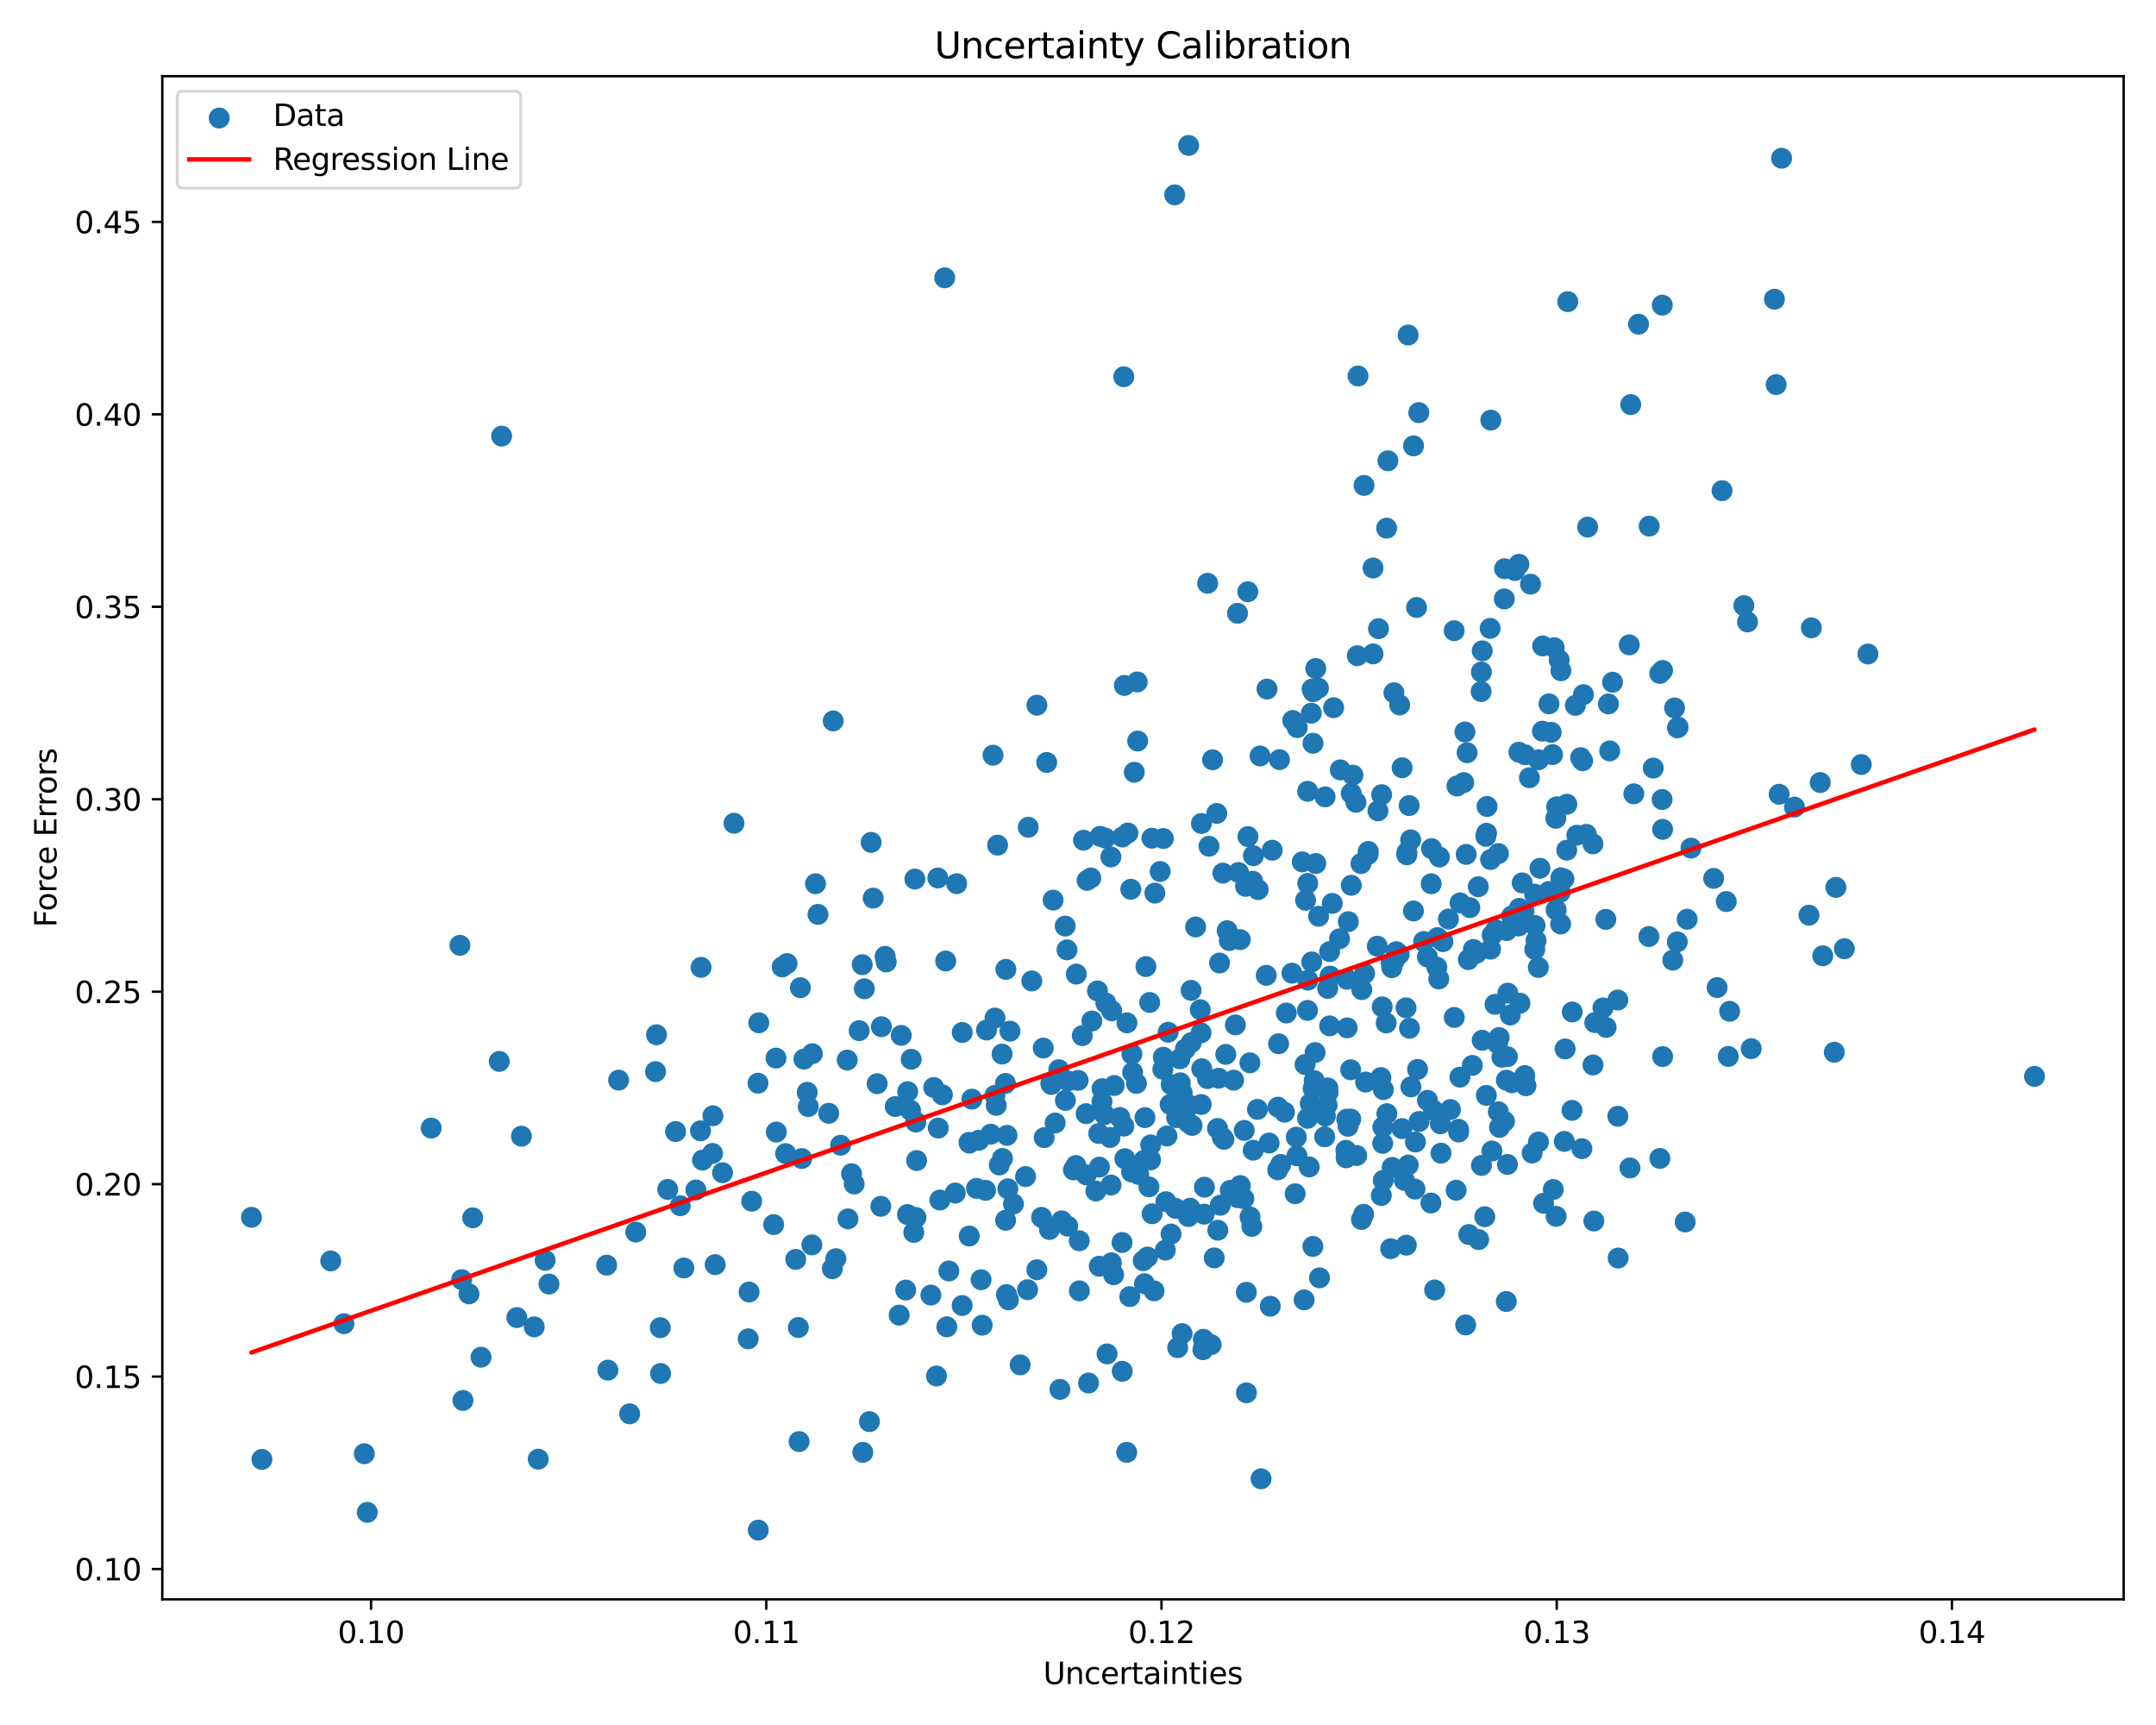 <?xml version="1.0" encoding="utf-8" standalone="no"?>
<!DOCTYPE svg PUBLIC "-//W3C//DTD SVG 1.1//EN"
  "http://www.w3.org/Graphics/SVG/1.1/DTD/svg11.dtd">
<svg xmlns:xlink="http://www.w3.org/1999/xlink" width="720pt" height="576pt" viewBox="0 0 720 576" xmlns="http://www.w3.org/2000/svg" version="1.1">
 <defs>
  <style type="text/css">*{stroke-linejoin: round; stroke-linecap: butt}</style>
 </defs>
 <g id="figure_1">
  <g id="patch_1">
   <path d="M 0 576 
L 720 576 
L 720 0 
L 0 0 
z
" style="fill: #ffffff"/>
  </g>
  <g id="axes_1">
   <g id="patch_2">
    <path d="M 54.2 534.04 
L 709.2 534.04 
L 709.2 25.44 
L 54.2 25.44 
z
" style="fill: #ffffff"/>
   </g>
   <g id="PathCollection_1">
    <defs>
     <path id="m0194bf3c4b" d="M 0 3 
C 0.796 3 1.559 2.684 2.121 2.121 
C 2.684 1.559 3 0.796 3 0 
C 3 -0.796 2.684 -1.559 2.121 -2.121 
C 1.559 -2.684 0.796 -3 0 -3 
C -0.796 -3 -1.559 -2.684 -2.121 -2.121 
C -2.684 -1.559 -3 -0.796 -3 0 
C -3 0.796 -2.684 1.559 -2.121 2.121 
C -1.559 2.684 -0.796 3 0 3 
z
" style="stroke: #1f77b4"/>
    </defs>
    <g clip-path="url(#p65995d24a4)">
     <use xlink:href="#m0194bf3c4b" x="393.327" y="370.886" style="fill: #1f77b4; stroke: #1f77b4"/>
     <use xlink:href="#m0194bf3c4b" x="319.01" y="398.374" style="fill: #1f77b4; stroke: #1f77b4"/>
     <use xlink:href="#m0194bf3c4b" x="477.937" y="295.107" style="fill: #1f77b4; stroke: #1f77b4"/>
     <use xlink:href="#m0194bf3c4b" x="472.683" y="381.339" style="fill: #1f77b4; stroke: #1f77b4"/>
     <use xlink:href="#m0194bf3c4b" x="453.273" y="218.952" style="fill: #1f77b4; stroke: #1f77b4"/>
     <use xlink:href="#m0194bf3c4b" x="166.726" y="354.422" style="fill: #1f77b4; stroke: #1f77b4"/>
     <use xlink:href="#m0194bf3c4b" x="498.316" y="312.196" style="fill: #1f77b4; stroke: #1f77b4"/>
     <use xlink:href="#m0194bf3c4b" x="444.157" y="325.924" style="fill: #1f77b4; stroke: #1f77b4"/>
     <use xlink:href="#m0194bf3c4b" x="414.194" y="313.755" style="fill: #1f77b4; stroke: #1f77b4"/>
     <use xlink:href="#m0194bf3c4b" x="509.601" y="362.551" style="fill: #1f77b4; stroke: #1f77b4"/>
     <use xlink:href="#m0194bf3c4b" x="461.969" y="363.838" style="fill: #1f77b4; stroke: #1f77b4"/>
     <use xlink:href="#m0194bf3c4b" x="465.581" y="320.869" style="fill: #1f77b4; stroke: #1f77b4"/>
     <use xlink:href="#m0194bf3c4b" x="382.683" y="322.751" style="fill: #1f77b4; stroke: #1f77b4"/>
     <use xlink:href="#m0194bf3c4b" x="298.963" y="369.482" style="fill: #1f77b4; stroke: #1f77b4"/>
     <use xlink:href="#m0194bf3c4b" x="436.648" y="337.389" style="fill: #1f77b4; stroke: #1f77b4"/>
     <use xlink:href="#m0194bf3c4b" x="426.989" y="348.525" style="fill: #1f77b4; stroke: #1f77b4"/>
     <use xlink:href="#m0194bf3c4b" x="394.774" y="445.316" style="fill: #1f77b4; stroke: #1f77b4"/>
     <use xlink:href="#m0194bf3c4b" x="554.322" y="386.817" style="fill: #1f77b4; stroke: #1f77b4"/>
     <use xlink:href="#m0194bf3c4b" x="369.108" y="279.842" style="fill: #1f77b4; stroke: #1f77b4"/>
     <use xlink:href="#m0194bf3c4b" x="253.138" y="361.692" style="fill: #1f77b4; stroke: #1f77b4"/>
     <use xlink:href="#m0194bf3c4b" x="515.086" y="244.151" style="fill: #1f77b4; stroke: #1f77b4"/>
     <use xlink:href="#m0194bf3c4b" x="407.499" y="402.457" style="fill: #1f77b4; stroke: #1f77b4"/>
     <use xlink:href="#m0194bf3c4b" x="323.769" y="381.704" style="fill: #1f77b4; stroke: #1f77b4"/>
     <use xlink:href="#m0194bf3c4b" x="463.147" y="371.87" style="fill: #1f77b4; stroke: #1f77b4"/>
     <use xlink:href="#m0194bf3c4b" x="503.15" y="310.74" style="fill: #1f77b4; stroke: #1f77b4"/>
     <use xlink:href="#m0194bf3c4b" x="397.82" y="348.131" style="fill: #1f77b4; stroke: #1f77b4"/>
     <use xlink:href="#m0194bf3c4b" x="502.45" y="189.905" style="fill: #1f77b4; stroke: #1f77b4"/>
     <use xlink:href="#m0194bf3c4b" x="496.21" y="279.252" style="fill: #1f77b4; stroke: #1f77b4"/>
     <use xlink:href="#m0194bf3c4b" x="328.002" y="442.498" style="fill: #1f77b4; stroke: #1f77b4"/>
     <use xlink:href="#m0194bf3c4b" x="469.813" y="285.434" style="fill: #1f77b4; stroke: #1f77b4"/>
     <use xlink:href="#m0194bf3c4b" x="121.662" y="485.405" style="fill: #1f77b4; stroke: #1f77b4"/>
     <use xlink:href="#m0194bf3c4b" x="550.745" y="175.682" style="fill: #1f77b4; stroke: #1f77b4"/>
     <use xlink:href="#m0194bf3c4b" x="273.162" y="305.331" style="fill: #1f77b4; stroke: #1f77b4"/>
     <use xlink:href="#m0194bf3c4b" x="401.87" y="447.207" style="fill: #1f77b4; stroke: #1f77b4"/>
     <use xlink:href="#m0194bf3c4b" x="238.828" y="422.28" style="fill: #1f77b4; stroke: #1f77b4"/>
     <use xlink:href="#m0194bf3c4b" x="364.63" y="340.924" style="fill: #1f77b4; stroke: #1f77b4"/>
     <use xlink:href="#m0194bf3c4b" x="416.75" y="279.344" style="fill: #1f77b4; stroke: #1f77b4"/>
     <use xlink:href="#m0194bf3c4b" x="512.478" y="298.571" style="fill: #1f77b4; stroke: #1f77b4"/>
     <use xlink:href="#m0194bf3c4b" x="547.194" y="108.246" style="fill: #1f77b4; stroke: #1f77b4"/>
     <use xlink:href="#m0194bf3c4b" x="437.91" y="238.143" style="fill: #1f77b4; stroke: #1f77b4"/>
     <use xlink:href="#m0194bf3c4b" x="440.295" y="229.789" style="fill: #1f77b4; stroke: #1f77b4"/>
     <use xlink:href="#m0194bf3c4b" x="594.962" y="52.841" style="fill: #1f77b4; stroke: #1f77b4"/>
     <use xlink:href="#m0194bf3c4b" x="305.855" y="374.674" style="fill: #1f77b4; stroke: #1f77b4"/>
     <use xlink:href="#m0194bf3c4b" x="391.067" y="412.056" style="fill: #1f77b4; stroke: #1f77b4"/>
     <use xlink:href="#m0194bf3c4b" x="470.252" y="111.87" style="fill: #1f77b4; stroke: #1f77b4"/>
     <use xlink:href="#m0194bf3c4b" x="451.065" y="357.211" style="fill: #1f77b4; stroke: #1f77b4"/>
     <use xlink:href="#m0194bf3c4b" x="319.476" y="295.072" style="fill: #1f77b4; stroke: #1f77b4"/>
     <use xlink:href="#m0194bf3c4b" x="497.78" y="287.015" style="fill: #1f77b4; stroke: #1f77b4"/>
     <use xlink:href="#m0194bf3c4b" x="372.096" y="362.476" style="fill: #1f77b4; stroke: #1f77b4"/>
     <use xlink:href="#m0194bf3c4b" x="392.579" y="403.487" style="fill: #1f77b4; stroke: #1f77b4"/>
     <use xlink:href="#m0194bf3c4b" x="429.565" y="338.256" style="fill: #1f77b4; stroke: #1f77b4"/>
     <use xlink:href="#m0194bf3c4b" x="421.135" y="493.794" style="fill: #1f77b4; stroke: #1f77b4"/>
     <use xlink:href="#m0194bf3c4b" x="453.083" y="385.835" style="fill: #1f77b4; stroke: #1f77b4"/>
     <use xlink:href="#m0194bf3c4b" x="416.25" y="465.086" style="fill: #1f77b4; stroke: #1f77b4"/>
     <use xlink:href="#m0194bf3c4b" x="438.537" y="230.966" style="fill: #1f77b4; stroke: #1f77b4"/>
     <use xlink:href="#m0194bf3c4b" x="519.563" y="273.247" style="fill: #1f77b4; stroke: #1f77b4"/>
     <use xlink:href="#m0194bf3c4b" x="280.715" y="382.408" style="fill: #1f77b4; stroke: #1f77b4"/>
     <use xlink:href="#m0194bf3c4b" x="496.439" y="278.233" style="fill: #1f77b4; stroke: #1f77b4"/>
     <use xlink:href="#m0194bf3c4b" x="338.449" y="402.019" style="fill: #1f77b4; stroke: #1f77b4"/>
     <use xlink:href="#m0194bf3c4b" x="517.213" y="297.693" style="fill: #1f77b4; stroke: #1f77b4"/>
     <use xlink:href="#m0194bf3c4b" x="399.285" y="309.522" style="fill: #1f77b4; stroke: #1f77b4"/>
     <use xlink:href="#m0194bf3c4b" x="434.884" y="287.784" style="fill: #1f77b4; stroke: #1f77b4"/>
     <use xlink:href="#m0194bf3c4b" x="436.695" y="264.217" style="fill: #1f77b4; stroke: #1f77b4"/>
     <use xlink:href="#m0194bf3c4b" x="396.945" y="48.558" style="fill: #1f77b4; stroke: #1f77b4"/>
     <use xlink:href="#m0194bf3c4b" x="538.514" y="227.798" style="fill: #1f77b4; stroke: #1f77b4"/>
     <use xlink:href="#m0194bf3c4b" x="512.972" y="314.054" style="fill: #1f77b4; stroke: #1f77b4"/>
     <use xlink:href="#m0194bf3c4b" x="521.065" y="297.92" style="fill: #1f77b4; stroke: #1f77b4"/>
     <use xlink:href="#m0194bf3c4b" x="451.818" y="258.832" style="fill: #1f77b4; stroke: #1f77b4"/>
     <use xlink:href="#m0194bf3c4b" x="178.407" y="443.063" style="fill: #1f77b4; stroke: #1f77b4"/>
     <use xlink:href="#m0194bf3c4b" x="408.177" y="379.772" style="fill: #1f77b4; stroke: #1f77b4"/>
     <use xlink:href="#m0194bf3c4b" x="331.626" y="252.168" style="fill: #1f77b4; stroke: #1f77b4"/>
     <use xlink:href="#m0194bf3c4b" x="608.713" y="319.154" style="fill: #1f77b4; stroke: #1f77b4"/>
     <use xlink:href="#m0194bf3c4b" x="478.691" y="370.709" style="fill: #1f77b4; stroke: #1f77b4"/>
     <use xlink:href="#m0194bf3c4b" x="481.876" y="314.427" style="fill: #1f77b4; stroke: #1f77b4"/>
     <use xlink:href="#m0194bf3c4b" x="502.365" y="199.991" style="fill: #1f77b4; stroke: #1f77b4"/>
     <use xlink:href="#m0194bf3c4b" x="347.824" y="406.495" style="fill: #1f77b4; stroke: #1f77b4"/>
     <use xlink:href="#m0194bf3c4b" x="288.648" y="330.165" style="fill: #1f77b4; stroke: #1f77b4"/>
     <use xlink:href="#m0194bf3c4b" x="479.109" y="430.731" style="fill: #1f77b4; stroke: #1f77b4"/>
     <use xlink:href="#m0194bf3c4b" x="342.484" y="392.87" style="fill: #1f77b4; stroke: #1f77b4"/>
     <use xlink:href="#m0194bf3c4b" x="504.353" y="338.921" style="fill: #1f77b4; stroke: #1f77b4"/>
     <use xlink:href="#m0194bf3c4b" x="314.709" y="365.577" style="fill: #1f77b4; stroke: #1f77b4"/>
     <use xlink:href="#m0194bf3c4b" x="394.024" y="353.553" style="fill: #1f77b4; stroke: #1f77b4"/>
     <use xlink:href="#m0194bf3c4b" x="382.206" y="428.65" style="fill: #1f77b4; stroke: #1f77b4"/>
     <use xlink:href="#m0194bf3c4b" x="496.599" y="269.284" style="fill: #1f77b4; stroke: #1f77b4"/>
     <use xlink:href="#m0194bf3c4b" x="418.506" y="384.072" style="fill: #1f77b4; stroke: #1f77b4"/>
     <use xlink:href="#m0194bf3c4b" x="494.718" y="224.395" style="fill: #1f77b4; stroke: #1f77b4"/>
     <use xlink:href="#m0194bf3c4b" x="375.651" y="386.911" style="fill: #1f77b4; stroke: #1f77b4"/>
     <use xlink:href="#m0194bf3c4b" x="559.226" y="236.398" style="fill: #1f77b4; stroke: #1f77b4"/>
     <use xlink:href="#m0194bf3c4b" x="443.443" y="363.269" style="fill: #1f77b4; stroke: #1f77b4"/>
     <use xlink:href="#m0194bf3c4b" x="389.709" y="379.324" style="fill: #1f77b4; stroke: #1f77b4"/>
     <use xlink:href="#m0194bf3c4b" x="554.276" y="224.885" style="fill: #1f77b4; stroke: #1f77b4"/>
     <use xlink:href="#m0194bf3c4b" x="480.037" y="313.062" style="fill: #1f77b4; stroke: #1f77b4"/>
     <use xlink:href="#m0194bf3c4b" x="343.376" y="276.232" style="fill: #1f77b4; stroke: #1f77b4"/>
     <use xlink:href="#m0194bf3c4b" x="335.777" y="361.78" style="fill: #1f77b4; stroke: #1f77b4"/>
     <use xlink:href="#m0194bf3c4b" x="363.518" y="461.801" style="fill: #1f77b4; stroke: #1f77b4"/>
     <use xlink:href="#m0194bf3c4b" x="202.59" y="422.449" style="fill: #1f77b4; stroke: #1f77b4"/>
     <use xlink:href="#m0194bf3c4b" x="535.314" y="336.554" style="fill: #1f77b4; stroke: #1f77b4"/>
     <use xlink:href="#m0194bf3c4b" x="623.797" y="218.375" style="fill: #1f77b4; stroke: #1f77b4"/>
     <use xlink:href="#m0194bf3c4b" x="577.614" y="337.692" style="fill: #1f77b4; stroke: #1f77b4"/>
     <use xlink:href="#m0194bf3c4b" x="406.332" y="271.607" style="fill: #1f77b4; stroke: #1f77b4"/>
     <use xlink:href="#m0194bf3c4b" x="447.339" y="313.474" style="fill: #1f77b4; stroke: #1f77b4"/>
     <use xlink:href="#m0194bf3c4b" x="294.153" y="402.801" style="fill: #1f77b4; stroke: #1f77b4"/>
     <use xlink:href="#m0194bf3c4b" x="277.956" y="423.644" style="fill: #1f77b4; stroke: #1f77b4"/>
     <use xlink:href="#m0194bf3c4b" x="438.876" y="360.815" style="fill: #1f77b4; stroke: #1f77b4"/>
     <use xlink:href="#m0194bf3c4b" x="267.277" y="329.806" style="fill: #1f77b4; stroke: #1f77b4"/>
     <use xlink:href="#m0194bf3c4b" x="370.979" y="286.143" style="fill: #1f77b4; stroke: #1f77b4"/>
     <use xlink:href="#m0194bf3c4b" x="544.591" y="135.102" style="fill: #1f77b4; stroke: #1f77b4"/>
     <use xlink:href="#m0194bf3c4b" x="290.355" y="474.7" style="fill: #1f77b4; stroke: #1f77b4"/>
     <use xlink:href="#m0194bf3c4b" x="393.867" y="366.386" style="fill: #1f77b4; stroke: #1f77b4"/>
     <use xlink:href="#m0194bf3c4b" x="366.499" y="330.896" style="fill: #1f77b4; stroke: #1f77b4"/>
     <use xlink:href="#m0194bf3c4b" x="486.28" y="397.44" style="fill: #1f77b4; stroke: #1f77b4"/>
     <use xlink:href="#m0194bf3c4b" x="409.361" y="352.072" style="fill: #1f77b4; stroke: #1f77b4"/>
     <use xlink:href="#m0194bf3c4b" x="509.307" y="252.022" style="fill: #1f77b4; stroke: #1f77b4"/>
     <use xlink:href="#m0194bf3c4b" x="424.86" y="283.908" style="fill: #1f77b4; stroke: #1f77b4"/>
     <use xlink:href="#m0194bf3c4b" x="438.167" y="230.095" style="fill: #1f77b4; stroke: #1f77b4"/>
     <use xlink:href="#m0194bf3c4b" x="356.61" y="360.961" style="fill: #1f77b4; stroke: #1f77b4"/>
     <use xlink:href="#m0194bf3c4b" x="323.674" y="412.718" style="fill: #1f77b4; stroke: #1f77b4"/>
     <use xlink:href="#m0194bf3c4b" x="513.806" y="253.699" style="fill: #1f77b4; stroke: #1f77b4"/>
     <use xlink:href="#m0194bf3c4b" x="300.275" y="439.131" style="fill: #1f77b4; stroke: #1f77b4"/>
     <use xlink:href="#m0194bf3c4b" x="550.645" y="312.723" style="fill: #1f77b4; stroke: #1f77b4"/>
     <use xlink:href="#m0194bf3c4b" x="368.011" y="367.898" style="fill: #1f77b4; stroke: #1f77b4"/>
     <use xlink:href="#m0194bf3c4b" x="375.323" y="376.033" style="fill: #1f77b4; stroke: #1f77b4"/>
     <use xlink:href="#m0194bf3c4b" x="522.676" y="350.255" style="fill: #1f77b4; stroke: #1f77b4"/>
     <use xlink:href="#m0194bf3c4b" x="406.692" y="410.78" style="fill: #1f77b4; stroke: #1f77b4"/>
     <use xlink:href="#m0194bf3c4b" x="503.545" y="331.615" style="fill: #1f77b4; stroke: #1f77b4"/>
     <use xlink:href="#m0194bf3c4b" x="494.997" y="217.325" style="fill: #1f77b4; stroke: #1f77b4"/>
     <use xlink:href="#m0194bf3c4b" x="440.349" y="305.955" style="fill: #1f77b4; stroke: #1f77b4"/>
     <use xlink:href="#m0194bf3c4b" x="515.179" y="215.69" style="fill: #1f77b4; stroke: #1f77b4"/>
     <use xlink:href="#m0194bf3c4b" x="220.495" y="443.329" style="fill: #1f77b4; stroke: #1f77b4"/>
     <use xlink:href="#m0194bf3c4b" x="402.143" y="405.42" style="fill: #1f77b4; stroke: #1f77b4"/>
     <use xlink:href="#m0194bf3c4b" x="391.114" y="362.151" style="fill: #1f77b4; stroke: #1f77b4"/>
     <use xlink:href="#m0194bf3c4b" x="439.392" y="223.224" style="fill: #1f77b4; stroke: #1f77b4"/>
     <use xlink:href="#m0194bf3c4b" x="449.89" y="343.212" style="fill: #1f77b4; stroke: #1f77b4"/>
     <use xlink:href="#m0194bf3c4b" x="396.768" y="374.821" style="fill: #1f77b4; stroke: #1f77b4"/>
     <use xlink:href="#m0194bf3c4b" x="487.539" y="359.676" style="fill: #1f77b4; stroke: #1f77b4"/>
     <use xlink:href="#m0194bf3c4b" x="495.848" y="406.278" style="fill: #1f77b4; stroke: #1f77b4"/>
     <use xlink:href="#m0194bf3c4b" x="500.646" y="346.448" style="fill: #1f77b4; stroke: #1f77b4"/>
     <use xlink:href="#m0194bf3c4b" x="408.714" y="380.449" style="fill: #1f77b4; stroke: #1f77b4"/>
     <use xlink:href="#m0194bf3c4b" x="454.771" y="330.458" style="fill: #1f77b4; stroke: #1f77b4"/>
     <use xlink:href="#m0194bf3c4b" x="432.91" y="379.706" style="fill: #1f77b4; stroke: #1f77b4"/>
     <use xlink:href="#m0194bf3c4b" x="266.608" y="443.265" style="fill: #1f77b4; stroke: #1f77b4"/>
     <use xlink:href="#m0194bf3c4b" x="511.114" y="195.06" style="fill: #1f77b4; stroke: #1f77b4"/>
     <use xlink:href="#m0194bf3c4b" x="253.404" y="341.525" style="fill: #1f77b4; stroke: #1f77b4"/>
     <use xlink:href="#m0194bf3c4b" x="237.949" y="385.145" style="fill: #1f77b4; stroke: #1f77b4"/>
     <use xlink:href="#m0194bf3c4b" x="471.087" y="280.438" style="fill: #1f77b4; stroke: #1f77b4"/>
     <use xlink:href="#m0194bf3c4b" x="478.04" y="283.359" style="fill: #1f77b4; stroke: #1f77b4"/>
     <use xlink:href="#m0194bf3c4b" x="564.703" y="283.2" style="fill: #1f77b4; stroke: #1f77b4"/>
     <use xlink:href="#m0194bf3c4b" x="575.083" y="163.843" style="fill: #1f77b4; stroke: #1f77b4"/>
     <use xlink:href="#m0194bf3c4b" x="476.689" y="367.413" style="fill: #1f77b4; stroke: #1f77b4"/>
     <use xlink:href="#m0194bf3c4b" x="295.95" y="321.209" style="fill: #1f77b4; stroke: #1f77b4"/>
     <use xlink:href="#m0194bf3c4b" x="493.807" y="413.918" style="fill: #1f77b4; stroke: #1f77b4"/>
     <use xlink:href="#m0194bf3c4b" x="410.837" y="397.469" style="fill: #1f77b4; stroke: #1f77b4"/>
     <use xlink:href="#m0194bf3c4b" x="351.11" y="362.125" style="fill: #1f77b4; stroke: #1f77b4"/>
     <use xlink:href="#m0194bf3c4b" x="468.239" y="256.364" style="fill: #1f77b4; stroke: #1f77b4"/>
     <use xlink:href="#m0194bf3c4b" x="377.291" y="432.955" style="fill: #1f77b4; stroke: #1f77b4"/>
     <use xlink:href="#m0194bf3c4b" x="508.932" y="304.308" style="fill: #1f77b4; stroke: #1f77b4"/>
     <use xlink:href="#m0194bf3c4b" x="479.819" y="322.944" style="fill: #1f77b4; stroke: #1f77b4"/>
     <use xlink:href="#m0194bf3c4b" x="362.713" y="371.865" style="fill: #1f77b4; stroke: #1f77b4"/>
     <use xlink:href="#m0194bf3c4b" x="560.412" y="242.787" style="fill: #1f77b4; stroke: #1f77b4"/>
     <use xlink:href="#m0194bf3c4b" x="459.939" y="315.945" style="fill: #1f77b4; stroke: #1f77b4"/>
     <use xlink:href="#m0194bf3c4b" x="560.199" y="243.037" style="fill: #1f77b4; stroke: #1f77b4"/>
     <use xlink:href="#m0194bf3c4b" x="353.596" y="357.192" style="fill: #1f77b4; stroke: #1f77b4"/>
     <use xlink:href="#m0194bf3c4b" x="555.224" y="223.864" style="fill: #1f77b4; stroke: #1f77b4"/>
     <use xlink:href="#m0194bf3c4b" x="220.592" y="458.626" style="fill: #1f77b4; stroke: #1f77b4"/>
     <use xlink:href="#m0194bf3c4b" x="232.393" y="397.339" style="fill: #1f77b4; stroke: #1f77b4"/>
     <use xlink:href="#m0194bf3c4b" x="122.656" y="504.998" style="fill: #1f77b4; stroke: #1f77b4"/>
     <use xlink:href="#m0194bf3c4b" x="369.701" y="452.083" style="fill: #1f77b4; stroke: #1f77b4"/>
     <use xlink:href="#m0194bf3c4b" x="467.251" y="318.672" style="fill: #1f77b4; stroke: #1f77b4"/>
     <use xlink:href="#m0194bf3c4b" x="494.623" y="230.916" style="fill: #1f77b4; stroke: #1f77b4"/>
     <use xlink:href="#m0194bf3c4b" x="371.241" y="337.518" style="fill: #1f77b4; stroke: #1f77b4"/>
     <use xlink:href="#m0194bf3c4b" x="507.354" y="303.32" style="fill: #1f77b4; stroke: #1f77b4"/>
     <use xlink:href="#m0194bf3c4b" x="283.173" y="406.994" style="fill: #1f77b4; stroke: #1f77b4"/>
     <use xlink:href="#m0194bf3c4b" x="259.256" y="378.004" style="fill: #1f77b4; stroke: #1f77b4"/>
     <use xlink:href="#m0194bf3c4b" x="439.169" y="351.463" style="fill: #1f77b4; stroke: #1f77b4"/>
     <use xlink:href="#m0194bf3c4b" x="234.122" y="323.014" style="fill: #1f77b4; stroke: #1f77b4"/>
     <use xlink:href="#m0194bf3c4b" x="160.625" y="453.186" style="fill: #1f77b4; stroke: #1f77b4"/>
     <use xlink:href="#m0194bf3c4b" x="300.968" y="345.737" style="fill: #1f77b4; stroke: #1f77b4"/>
     <use xlink:href="#m0194bf3c4b" x="313.879" y="400.712" style="fill: #1f77b4; stroke: #1f77b4"/>
     <use xlink:href="#m0194bf3c4b" x="366.92" y="378.481" style="fill: #1f77b4; stroke: #1f77b4"/>
     <use xlink:href="#m0194bf3c4b" x="387.44" y="291.004" style="fill: #1f77b4; stroke: #1f77b4"/>
     <use xlink:href="#m0194bf3c4b" x="477.858" y="401.709" style="fill: #1f77b4; stroke: #1f77b4"/>
     <use xlink:href="#m0194bf3c4b" x="468.174" y="376.836" style="fill: #1f77b4; stroke: #1f77b4"/>
     <use xlink:href="#m0194bf3c4b" x="156.621" y="432.04" style="fill: #1f77b4; stroke: #1f77b4"/>
     <use xlink:href="#m0194bf3c4b" x="545.618" y="265.076" style="fill: #1f77b4; stroke: #1f77b4"/>
     <use xlink:href="#m0194bf3c4b" x="303.053" y="405.547" style="fill: #1f77b4; stroke: #1f77b4"/>
     <use xlink:href="#m0194bf3c4b" x="350.445" y="410.542" style="fill: #1f77b4; stroke: #1f77b4"/>
     <use xlink:href="#m0194bf3c4b" x="376.34" y="341.539" style="fill: #1f77b4; stroke: #1f77b4"/>
     <use xlink:href="#m0194bf3c4b" x="531.97" y="281.763" style="fill: #1f77b4; stroke: #1f77b4"/>
     <use xlink:href="#m0194bf3c4b" x="472.052" y="148.881" style="fill: #1f77b4; stroke: #1f77b4"/>
     <use xlink:href="#m0194bf3c4b" x="245.127" y="274.897" style="fill: #1f77b4; stroke: #1f77b4"/>
     <use xlink:href="#m0194bf3c4b" x="507.59" y="334.971" style="fill: #1f77b4; stroke: #1f77b4"/>
     <use xlink:href="#m0194bf3c4b" x="316.884" y="424.397" style="fill: #1f77b4; stroke: #1f77b4"/>
     <use xlink:href="#m0194bf3c4b" x="423.814" y="381.675" style="fill: #1f77b4; stroke: #1f77b4"/>
     <use xlink:href="#m0194bf3c4b" x="519.67" y="303.82" style="fill: #1f77b4; stroke: #1f77b4"/>
     <use xlink:href="#m0194bf3c4b" x="392.946" y="373.189" style="fill: #1f77b4; stroke: #1f77b4"/>
     <use xlink:href="#m0194bf3c4b" x="313.191" y="293.169" style="fill: #1f77b4; stroke: #1f77b4"/>
     <use xlink:href="#m0194bf3c4b" x="473.909" y="374.473" style="fill: #1f77b4; stroke: #1f77b4"/>
     <use xlink:href="#m0194bf3c4b" x="437.205" y="389.664" style="fill: #1f77b4; stroke: #1f77b4"/>
     <use xlink:href="#m0194bf3c4b" x="343.165" y="430.643" style="fill: #1f77b4; stroke: #1f77b4"/>
     <use xlink:href="#m0194bf3c4b" x="234.593" y="387.377" style="fill: #1f77b4; stroke: #1f77b4"/>
     <use xlink:href="#m0194bf3c4b" x="340.687" y="455.744" style="fill: #1f77b4; stroke: #1f77b4"/>
     <use xlink:href="#m0194bf3c4b" x="481.224" y="385.056" style="fill: #1f77b4; stroke: #1f77b4"/>
     <use xlink:href="#m0194bf3c4b" x="490.854" y="303.069" style="fill: #1f77b4; stroke: #1f77b4"/>
     <use xlink:href="#m0194bf3c4b" x="461.577" y="336.197" style="fill: #1f77b4; stroke: #1f77b4"/>
     <use xlink:href="#m0194bf3c4b" x="392.302" y="65.067" style="fill: #1f77b4; stroke: #1f77b4"/>
     <use xlink:href="#m0194bf3c4b" x="470.595" y="268.986" style="fill: #1f77b4; stroke: #1f77b4"/>
     <use xlink:href="#m0194bf3c4b" x="454.659" y="407.195" style="fill: #1f77b4; stroke: #1f77b4"/>
     <use xlink:href="#m0194bf3c4b" x="439.061" y="371.053" style="fill: #1f77b4; stroke: #1f77b4"/>
     <use xlink:href="#m0194bf3c4b" x="390.769" y="368.78" style="fill: #1f77b4; stroke: #1f77b4"/>
     <use xlink:href="#m0194bf3c4b" x="518.025" y="244.526" style="fill: #1f77b4; stroke: #1f77b4"/>
     <use xlink:href="#m0194bf3c4b" x="497.773" y="316.932" style="fill: #1f77b4; stroke: #1f77b4"/>
     <use xlink:href="#m0194bf3c4b" x="525.054" y="337.911" style="fill: #1f77b4; stroke: #1f77b4"/>
     <use xlink:href="#m0194bf3c4b" x="519.858" y="269.399" style="fill: #1f77b4; stroke: #1f77b4"/>
     <use xlink:href="#m0194bf3c4b" x="470.276" y="389.026" style="fill: #1f77b4; stroke: #1f77b4"/>
     <use xlink:href="#m0194bf3c4b" x="466.298" y="317.771" style="fill: #1f77b4; stroke: #1f77b4"/>
     <use xlink:href="#m0194bf3c4b" x="377.997" y="351.974" style="fill: #1f77b4; stroke: #1f77b4"/>
     <use xlink:href="#m0194bf3c4b" x="612.563" y="351.363" style="fill: #1f77b4; stroke: #1f77b4"/>
     <use xlink:href="#m0194bf3c4b" x="384.748" y="405.288" style="fill: #1f77b4; stroke: #1f77b4"/>
     <use xlink:href="#m0194bf3c4b" x="288.142" y="484.961" style="fill: #1f77b4; stroke: #1f77b4"/>
     <use xlink:href="#m0194bf3c4b" x="262.364" y="385.193" style="fill: #1f77b4; stroke: #1f77b4"/>
     <use xlink:href="#m0194bf3c4b" x="498.236" y="384.338" style="fill: #1f77b4; stroke: #1f77b4"/>
     <use xlink:href="#m0194bf3c4b" x="515.471" y="401.79" style="fill: #1f77b4; stroke: #1f77b4"/>
     <use xlink:href="#m0194bf3c4b" x="536.267" y="306.981" style="fill: #1f77b4; stroke: #1f77b4"/>
     <use xlink:href="#m0194bf3c4b" x="368.866" y="372.168" style="fill: #1f77b4; stroke: #1f77b4"/>
     <use xlink:href="#m0194bf3c4b" x="227.167" y="402.606" style="fill: #1f77b4; stroke: #1f77b4"/>
     <use xlink:href="#m0194bf3c4b" x="473.81" y="137.787" style="fill: #1f77b4; stroke: #1f77b4"/>
     <use xlink:href="#m0194bf3c4b" x="487.119" y="377.999" style="fill: #1f77b4; stroke: #1f77b4"/>
     <use xlink:href="#m0194bf3c4b" x="400.833" y="337.162" style="fill: #1f77b4; stroke: #1f77b4"/>
     <use xlink:href="#m0194bf3c4b" x="418.583" y="285.734" style="fill: #1f77b4; stroke: #1f77b4"/>
     <use xlink:href="#m0194bf3c4b" x="455.524" y="162.079" style="fill: #1f77b4; stroke: #1f77b4"/>
     <use xlink:href="#m0194bf3c4b" x="501.551" y="353.038" style="fill: #1f77b4; stroke: #1f77b4"/>
     <use xlink:href="#m0194bf3c4b" x="304.298" y="353.707" style="fill: #1f77b4; stroke: #1f77b4"/>
     <use xlink:href="#m0194bf3c4b" x="504.888" y="361.531" style="fill: #1f77b4; stroke: #1f77b4"/>
     <use xlink:href="#m0194bf3c4b" x="613.1" y="296.315" style="fill: #1f77b4; stroke: #1f77b4"/>
     <use xlink:href="#m0194bf3c4b" x="577.165" y="352.755" style="fill: #1f77b4; stroke: #1f77b4"/>
     <use xlink:href="#m0194bf3c4b" x="499.262" y="335.361" style="fill: #1f77b4; stroke: #1f77b4"/>
     <use xlink:href="#m0194bf3c4b" x="354.563" y="407.665" style="fill: #1f77b4; stroke: #1f77b4"/>
     <use xlink:href="#m0194bf3c4b" x="437.561" y="368.473" style="fill: #1f77b4; stroke: #1f77b4"/>
     <use xlink:href="#m0194bf3c4b" x="379.782" y="227.713" style="fill: #1f77b4; stroke: #1f77b4"/>
     <use xlink:href="#m0194bf3c4b" x="451.248" y="295.609" style="fill: #1f77b4; stroke: #1f77b4"/>
     <use xlink:href="#m0194bf3c4b" x="376.656" y="278.157" style="fill: #1f77b4; stroke: #1f77b4"/>
     <use xlink:href="#m0194bf3c4b" x="489.453" y="442.416" style="fill: #1f77b4; stroke: #1f77b4"/>
     <use xlink:href="#m0194bf3c4b" x="394.799" y="364.927" style="fill: #1f77b4; stroke: #1f77b4"/>
     <use xlink:href="#m0194bf3c4b" x="321.319" y="435.922" style="fill: #1f77b4; stroke: #1f77b4"/>
     <use xlink:href="#m0194bf3c4b" x="510.746" y="259.693" style="fill: #1f77b4; stroke: #1f77b4"/>
     <use xlink:href="#m0194bf3c4b" x="507.243" y="188.421" style="fill: #1f77b4; stroke: #1f77b4"/>
     <use xlink:href="#m0194bf3c4b" x="439.411" y="288.338" style="fill: #1f77b4; stroke: #1f77b4"/>
     <use xlink:href="#m0194bf3c4b" x="493.678" y="296.09" style="fill: #1f77b4; stroke: #1f77b4"/>
     <use xlink:href="#m0194bf3c4b" x="395.868" y="350.286" style="fill: #1f77b4; stroke: #1f77b4"/>
     <use xlink:href="#m0194bf3c4b" x="373.976" y="373.135" style="fill: #1f77b4; stroke: #1f77b4"/>
     <use xlink:href="#m0194bf3c4b" x="582.366" y="202.209" style="fill: #1f77b4; stroke: #1f77b4"/>
     <use xlink:href="#m0194bf3c4b" x="584.826" y="350.166" style="fill: #1f77b4; stroke: #1f77b4"/>
     <use xlink:href="#m0194bf3c4b" x="324.563" y="367.016" style="fill: #1f77b4; stroke: #1f77b4"/>
     <use xlink:href="#m0194bf3c4b" x="451.09" y="373.681" style="fill: #1f77b4; stroke: #1f77b4"/>
     <use xlink:href="#m0194bf3c4b" x="464.568" y="321.457" style="fill: #1f77b4; stroke: #1f77b4"/>
     <use xlink:href="#m0194bf3c4b" x="403.23" y="360.152" style="fill: #1f77b4; stroke: #1f77b4"/>
     <use xlink:href="#m0194bf3c4b" x="294.347" y="342.833" style="fill: #1f77b4; stroke: #1f77b4"/>
     <use xlink:href="#m0194bf3c4b" x="335.825" y="407.475" style="fill: #1f77b4; stroke: #1f77b4"/>
     <use xlink:href="#m0194bf3c4b" x="183.329" y="428.756" style="fill: #1f77b4; stroke: #1f77b4"/>
     <use xlink:href="#m0194bf3c4b" x="436.661" y="373.417" style="fill: #1f77b4; stroke: #1f77b4"/>
     <use xlink:href="#m0194bf3c4b" x="433.116" y="385.93" style="fill: #1f77b4; stroke: #1f77b4"/>
     <use xlink:href="#m0194bf3c4b" x="369.31" y="334.94" style="fill: #1f77b4; stroke: #1f77b4"/>
     <use xlink:href="#m0194bf3c4b" x="490.5" y="412.219" style="fill: #1f77b4; stroke: #1f77b4"/>
     <use xlink:href="#m0194bf3c4b" x="315.81" y="320.892" style="fill: #1f77b4; stroke: #1f77b4"/>
     <use xlink:href="#m0194bf3c4b" x="265.746" y="420.526" style="fill: #1f77b4; stroke: #1f77b4"/>
     <use xlink:href="#m0194bf3c4b" x="377.892" y="391.345" style="fill: #1f77b4; stroke: #1f77b4"/>
     <use xlink:href="#m0194bf3c4b" x="353.97" y="463.935" style="fill: #1f77b4; stroke: #1f77b4"/>
     <use xlink:href="#m0194bf3c4b" x="157.863" y="406.64" style="fill: #1f77b4; stroke: #1f77b4"/>
     <use xlink:href="#m0194bf3c4b" x="350.918" y="361.758" style="fill: #1f77b4; stroke: #1f77b4"/>
     <use xlink:href="#m0194bf3c4b" x="397.761" y="330.706" style="fill: #1f77b4; stroke: #1f77b4"/>
     <use xlink:href="#m0194bf3c4b" x="445.364" y="236.311" style="fill: #1f77b4; stroke: #1f77b4"/>
     <use xlink:href="#m0194bf3c4b" x="367.099" y="422.8" style="fill: #1f77b4; stroke: #1f77b4"/>
     <use xlink:href="#m0194bf3c4b" x="398.105" y="375.795" style="fill: #1f77b4; stroke: #1f77b4"/>
     <use xlink:href="#m0194bf3c4b" x="261.202" y="322.873" style="fill: #1f77b4; stroke: #1f77b4"/>
     <use xlink:href="#m0194bf3c4b" x="526.093" y="235.533" style="fill: #1f77b4; stroke: #1f77b4"/>
     <use xlink:href="#m0194bf3c4b" x="456.929" y="284.31" style="fill: #1f77b4; stroke: #1f77b4"/>
     <use xlink:href="#m0194bf3c4b" x="537.133" y="235.053" style="fill: #1f77b4; stroke: #1f77b4"/>
     <use xlink:href="#m0194bf3c4b" x="461.754" y="381.781" style="fill: #1f77b4; stroke: #1f77b4"/>
     <use xlink:href="#m0194bf3c4b" x="419.917" y="370.442" style="fill: #1f77b4; stroke: #1f77b4"/>
     <use xlink:href="#m0194bf3c4b" x="143.999" y="376.684" style="fill: #1f77b4; stroke: #1f77b4"/>
     <use xlink:href="#m0194bf3c4b" x="334.644" y="351.967" style="fill: #1f77b4; stroke: #1f77b4"/>
     <use xlink:href="#m0194bf3c4b" x="403.29" y="194.759" style="fill: #1f77b4; stroke: #1f77b4"/>
     <use xlink:href="#m0194bf3c4b" x="449.532" y="386.619" style="fill: #1f77b4; stroke: #1f77b4"/>
     <use xlink:href="#m0194bf3c4b" x="329.453" y="343.935" style="fill: #1f77b4; stroke: #1f77b4"/>
     <use xlink:href="#m0194bf3c4b" x="528.279" y="383.559" style="fill: #1f77b4; stroke: #1f77b4"/>
     <use xlink:href="#m0194bf3c4b" x="493.115" y="318.276" style="fill: #1f77b4; stroke: #1f77b4"/>
     <use xlink:href="#m0194bf3c4b" x="332.28" y="339.932" style="fill: #1f77b4; stroke: #1f77b4"/>
     <use xlink:href="#m0194bf3c4b" x="431.714" y="240.588" style="fill: #1f77b4; stroke: #1f77b4"/>
     <use xlink:href="#m0194bf3c4b" x="271.29" y="351.853" style="fill: #1f77b4; stroke: #1f77b4"/>
     <use xlink:href="#m0194bf3c4b" x="418.324" y="294.237" style="fill: #1f77b4; stroke: #1f77b4"/>
     <use xlink:href="#m0194bf3c4b" x="377.626" y="296.932" style="fill: #1f77b4; stroke: #1f77b4"/>
     <use xlink:href="#m0194bf3c4b" x="389.164" y="417.431" style="fill: #1f77b4; stroke: #1f77b4"/>
     <use xlink:href="#m0194bf3c4b" x="305.16" y="411.523" style="fill: #1f77b4; stroke: #1f77b4"/>
     <use xlink:href="#m0194bf3c4b" x="492.035" y="317.04" style="fill: #1f77b4; stroke: #1f77b4"/>
     <use xlink:href="#m0194bf3c4b" x="332.258" y="365.748" style="fill: #1f77b4; stroke: #1f77b4"/>
     <use xlink:href="#m0194bf3c4b" x="455.718" y="325.047" style="fill: #1f77b4; stroke: #1f77b4"/>
     <use xlink:href="#m0194bf3c4b" x="503.4" y="352.841" style="fill: #1f77b4; stroke: #1f77b4"/>
     <use xlink:href="#m0194bf3c4b" x="513.738" y="323.04" style="fill: #1f77b4; stroke: #1f77b4"/>
     <use xlink:href="#m0194bf3c4b" x="404.936" y="253.702" style="fill: #1f77b4; stroke: #1f77b4"/>
     <use xlink:href="#m0194bf3c4b" x="114.856" y="441.994" style="fill: #1f77b4; stroke: #1f77b4"/>
     <use xlink:href="#m0194bf3c4b" x="302.465" y="430.766" style="fill: #1f77b4; stroke: #1f77b4"/>
     <use xlink:href="#m0194bf3c4b" x="241.287" y="391.586" style="fill: #1f77b4; stroke: #1f77b4"/>
     <use xlink:href="#m0194bf3c4b" x="393.443" y="368.534" style="fill: #1f77b4; stroke: #1f77b4"/>
     <use xlink:href="#m0194bf3c4b" x="507.165" y="309.204" style="fill: #1f77b4; stroke: #1f77b4"/>
     <use xlink:href="#m0194bf3c4b" x="403.731" y="282.568" style="fill: #1f77b4; stroke: #1f77b4"/>
     <use xlink:href="#m0194bf3c4b" x="206.587" y="360.667" style="fill: #1f77b4; stroke: #1f77b4"/>
     <use xlink:href="#m0194bf3c4b" x="485.622" y="210.603" style="fill: #1f77b4; stroke: #1f77b4"/>
     <use xlink:href="#m0194bf3c4b" x="388.485" y="353.016" style="fill: #1f77b4; stroke: #1f77b4"/>
     <use xlink:href="#m0194bf3c4b" x="427.703" y="388.81" style="fill: #1f77b4; stroke: #1f77b4"/>
     <use xlink:href="#m0194bf3c4b" x="426.774" y="369.701" style="fill: #1f77b4; stroke: #1f77b4"/>
     <use xlink:href="#m0194bf3c4b" x="355.719" y="309.228" style="fill: #1f77b4; stroke: #1f77b4"/>
     <use xlink:href="#m0194bf3c4b" x="371.901" y="425.663" style="fill: #1f77b4; stroke: #1f77b4"/>
     <use xlink:href="#m0194bf3c4b" x="463.493" y="153.862" style="fill: #1f77b4; stroke: #1f77b4"/>
     <use xlink:href="#m0194bf3c4b" x="454.511" y="288.358" style="fill: #1f77b4; stroke: #1f77b4"/>
     <use xlink:href="#m0194bf3c4b" x="329.125" y="397.472" style="fill: #1f77b4; stroke: #1f77b4"/>
     <use xlink:href="#m0194bf3c4b" x="465.5" y="231.322" style="fill: #1f77b4; stroke: #1f77b4"/>
     <use xlink:href="#m0194bf3c4b" x="336.113" y="432.277" style="fill: #1f77b4; stroke: #1f77b4"/>
     <use xlink:href="#m0194bf3c4b" x="346.263" y="423.984" style="fill: #1f77b4; stroke: #1f77b4"/>
     <use xlink:href="#m0194bf3c4b" x="405.494" y="420.032" style="fill: #1f77b4; stroke: #1f77b4"/>
     <use xlink:href="#m0194bf3c4b" x="269.913" y="369.496" style="fill: #1f77b4; stroke: #1f77b4"/>
     <use xlink:href="#m0194bf3c4b" x="480.481" y="326.885" style="fill: #1f77b4; stroke: #1f77b4"/>
     <use xlink:href="#m0194bf3c4b" x="396.842" y="406.23" style="fill: #1f77b4; stroke: #1f77b4"/>
     <use xlink:href="#m0194bf3c4b" x="488.802" y="261.32" style="fill: #1f77b4; stroke: #1f77b4"/>
     <use xlink:href="#m0194bf3c4b" x="512.646" y="309.03" style="fill: #1f77b4; stroke: #1f77b4"/>
     <use xlink:href="#m0194bf3c4b" x="349.55" y="254.592" style="fill: #1f77b4; stroke: #1f77b4"/>
     <use xlink:href="#m0194bf3c4b" x="497.861" y="140.281" style="fill: #1f77b4; stroke: #1f77b4"/>
     <use xlink:href="#m0194bf3c4b" x="444.032" y="342.559" style="fill: #1f77b4; stroke: #1f77b4"/>
     <use xlink:href="#m0194bf3c4b" x="278.244" y="240.725" style="fill: #1f77b4; stroke: #1f77b4"/>
     <use xlink:href="#m0194bf3c4b" x="404.464" y="448.993" style="fill: #1f77b4; stroke: #1f77b4"/>
     <use xlink:href="#m0194bf3c4b" x="514.271" y="289.917" style="fill: #1f77b4; stroke: #1f77b4"/>
     <use xlink:href="#m0194bf3c4b" x="326.112" y="396.813" style="fill: #1f77b4; stroke: #1f77b4"/>
     <use xlink:href="#m0194bf3c4b" x="467.426" y="235.398" style="fill: #1f77b4; stroke: #1f77b4"/>
     <use xlink:href="#m0194bf3c4b" x="485.653" y="339.733" style="fill: #1f77b4; stroke: #1f77b4"/>
     <use xlink:href="#m0194bf3c4b" x="251.031" y="401.1" style="fill: #1f77b4; stroke: #1f77b4"/>
     <use xlink:href="#m0194bf3c4b" x="555.123" y="101.893" style="fill: #1f77b4; stroke: #1f77b4"/>
     <use xlink:href="#m0194bf3c4b" x="249.853" y="447.062" style="fill: #1f77b4; stroke: #1f77b4"/>
     <use xlink:href="#m0194bf3c4b" x="438.442" y="416.197" style="fill: #1f77b4; stroke: #1f77b4"/>
     <use xlink:href="#m0194bf3c4b" x="443.55" y="364.73" style="fill: #1f77b4; stroke: #1f77b4"/>
     <use xlink:href="#m0194bf3c4b" x="360.453" y="431.032" style="fill: #1f77b4; stroke: #1f77b4"/>
     <use xlink:href="#m0194bf3c4b" x="287.937" y="322.121" style="fill: #1f77b4; stroke: #1f77b4"/>
     <use xlink:href="#m0194bf3c4b" x="362.75" y="392.314" style="fill: #1f77b4; stroke: #1f77b4"/>
     <use xlink:href="#m0194bf3c4b" x="394.136" y="361.57" style="fill: #1f77b4; stroke: #1f77b4"/>
     <use xlink:href="#m0194bf3c4b" x="267.742" y="386.846" style="fill: #1f77b4; stroke: #1f77b4"/>
     <use xlink:href="#m0194bf3c4b" x="555.241" y="352.815" style="fill: #1f77b4; stroke: #1f77b4"/>
     <use xlink:href="#m0194bf3c4b" x="385.395" y="431.034" style="fill: #1f77b4; stroke: #1f77b4"/>
     <use xlink:href="#m0194bf3c4b" x="378.797" y="257.871" style="fill: #1f77b4; stroke: #1f77b4"/>
     <use xlink:href="#m0194bf3c4b" x="523.549" y="100.725" style="fill: #1f77b4; stroke: #1f77b4"/>
     <use xlink:href="#m0194bf3c4b" x="225.61" y="377.837" style="fill: #1f77b4; stroke: #1f77b4"/>
     <use xlink:href="#m0194bf3c4b" x="583.6" y="207.683" style="fill: #1f77b4; stroke: #1f77b4"/>
     <use xlink:href="#m0194bf3c4b" x="233.947" y="377.589" style="fill: #1f77b4; stroke: #1f77b4"/>
     <use xlink:href="#m0194bf3c4b" x="412.565" y="342.227" style="fill: #1f77b4; stroke: #1f77b4"/>
     <use xlink:href="#m0194bf3c4b" x="505.907" y="190.504" style="fill: #1f77b4; stroke: #1f77b4"/>
     <use xlink:href="#m0194bf3c4b" x="524.969" y="370.768" style="fill: #1f77b4; stroke: #1f77b4"/>
     <use xlink:href="#m0194bf3c4b" x="489.63" y="285.296" style="fill: #1f77b4; stroke: #1f77b4"/>
     <use xlink:href="#m0194bf3c4b" x="527.85" y="252.991" style="fill: #1f77b4; stroke: #1f77b4"/>
     <use xlink:href="#m0194bf3c4b" x="382.062" y="387.428" style="fill: #1f77b4; stroke: #1f77b4"/>
     <use xlink:href="#m0194bf3c4b" x="333.149" y="282.198" style="fill: #1f77b4; stroke: #1f77b4"/>
     <use xlink:href="#m0194bf3c4b" x="615.935" y="316.795" style="fill: #1f77b4; stroke: #1f77b4"/>
     <use xlink:href="#m0194bf3c4b" x="219.243" y="345.528" style="fill: #1f77b4; stroke: #1f77b4"/>
     <use xlink:href="#m0194bf3c4b" x="499.529" y="310.483" style="fill: #1f77b4; stroke: #1f77b4"/>
     <use xlink:href="#m0194bf3c4b" x="253.223" y="510.922" style="fill: #1f77b4; stroke: #1f77b4"/>
     <use xlink:href="#m0194bf3c4b" x="303.117" y="364.523" style="fill: #1f77b4; stroke: #1f77b4"/>
     <use xlink:href="#m0194bf3c4b" x="414.184" y="395.872" style="fill: #1f77b4; stroke: #1f77b4"/>
     <use xlink:href="#m0194bf3c4b" x="212.322" y="411.413" style="fill: #1f77b4; stroke: #1f77b4"/>
     <use xlink:href="#m0194bf3c4b" x="406.999" y="360.039" style="fill: #1f77b4; stroke: #1f77b4"/>
     <use xlink:href="#m0194bf3c4b" x="279.144" y="420.29" style="fill: #1f77b4; stroke: #1f77b4"/>
     <use xlink:href="#m0194bf3c4b" x="376.27" y="484.955" style="fill: #1f77b4; stroke: #1f77b4"/>
     <use xlink:href="#m0194bf3c4b" x="497.634" y="209.82" style="fill: #1f77b4; stroke: #1f77b4"/>
     <use xlink:href="#m0194bf3c4b" x="276.751" y="371.744" style="fill: #1f77b4; stroke: #1f77b4"/>
     <use xlink:href="#m0194bf3c4b" x="367.392" y="279.269" style="fill: #1f77b4; stroke: #1f77b4"/>
     <use xlink:href="#m0194bf3c4b" x="500.073" y="348.411" style="fill: #1f77b4; stroke: #1f77b4"/>
     <use xlink:href="#m0194bf3c4b" x="558.619" y="320.594" style="fill: #1f77b4; stroke: #1f77b4"/>
     <use xlink:href="#m0194bf3c4b" x="449.459" y="384.103" style="fill: #1f77b4; stroke: #1f77b4"/>
     <use xlink:href="#m0194bf3c4b" x="512.542" y="317.034" style="fill: #1f77b4; stroke: #1f77b4"/>
     <use xlink:href="#m0194bf3c4b" x="390.116" y="344.67" style="fill: #1f77b4; stroke: #1f77b4"/>
     <use xlink:href="#m0194bf3c4b" x="415.963" y="295.968" style="fill: #1f77b4; stroke: #1f77b4"/>
     <use xlink:href="#m0194bf3c4b" x="382.364" y="373.19" style="fill: #1f77b4; stroke: #1f77b4"/>
     <use xlink:href="#m0194bf3c4b" x="461.284" y="399.188" style="fill: #1f77b4; stroke: #1f77b4"/>
     <use xlink:href="#m0194bf3c4b" x="433.218" y="242.948" style="fill: #1f77b4; stroke: #1f77b4"/>
     <use xlink:href="#m0194bf3c4b" x="502.416" y="374.435" style="fill: #1f77b4; stroke: #1f77b4"/>
     <use xlink:href="#m0194bf3c4b" x="222.981" y="397.162" style="fill: #1f77b4; stroke: #1f77b4"/>
     <use xlink:href="#m0194bf3c4b" x="490.347" y="320.433" style="fill: #1f77b4; stroke: #1f77b4"/>
     <use xlink:href="#m0194bf3c4b" x="344.57" y="327.556" style="fill: #1f77b4; stroke: #1f77b4"/>
     <use xlink:href="#m0194bf3c4b" x="385.67" y="298.224" style="fill: #1f77b4; stroke: #1f77b4"/>
     <use xlink:href="#m0194bf3c4b" x="259.136" y="353.31" style="fill: #1f77b4; stroke: #1f77b4"/>
     <use xlink:href="#m0194bf3c4b" x="305.891" y="406.531" style="fill: #1f77b4; stroke: #1f77b4"/>
     <use xlink:href="#m0194bf3c4b" x="491.684" y="355.754" style="fill: #1f77b4; stroke: #1f77b4"/>
     <use xlink:href="#m0194bf3c4b" x="416.705" y="197.589" style="fill: #1f77b4; stroke: #1f77b4"/>
     <use xlink:href="#m0194bf3c4b" x="432.514" y="398.603" style="fill: #1f77b4; stroke: #1f77b4"/>
     <use xlink:href="#m0194bf3c4b" x="436.004" y="300.613" style="fill: #1f77b4; stroke: #1f77b4"/>
     <use xlink:href="#m0194bf3c4b" x="393.288" y="450" style="fill: #1f77b4; stroke: #1f77b4"/>
     <use xlink:href="#m0194bf3c4b" x="484.376" y="370.498" style="fill: #1f77b4; stroke: #1f77b4"/>
     <use xlink:href="#m0194bf3c4b" x="552.108" y="256.47" style="fill: #1f77b4; stroke: #1f77b4"/>
     <use xlink:href="#m0194bf3c4b" x="291.604" y="299.899" style="fill: #1f77b4; stroke: #1f77b4"/>
     <use xlink:href="#m0194bf3c4b" x="456.052" y="361.305" style="fill: #1f77b4; stroke: #1f77b4"/>
     <use xlink:href="#m0194bf3c4b" x="604.108" y="305.597" style="fill: #1f77b4; stroke: #1f77b4"/>
     <use xlink:href="#m0194bf3c4b" x="489.927" y="251.349" style="fill: #1f77b4; stroke: #1f77b4"/>
     <use xlink:href="#m0194bf3c4b" x="271.121" y="415.688" style="fill: #1f77b4; stroke: #1f77b4"/>
     <use xlink:href="#m0194bf3c4b" x="489.202" y="244.411" style="fill: #1f77b4; stroke: #1f77b4"/>
     <use xlink:href="#m0194bf3c4b" x="375.291" y="125.799" style="fill: #1f77b4; stroke: #1f77b4"/>
     <use xlink:href="#m0194bf3c4b" x="203.003" y="457.515" style="fill: #1f77b4; stroke: #1f77b4"/>
     <use xlink:href="#m0194bf3c4b" x="383.936" y="334.737" style="fill: #1f77b4; stroke: #1f77b4"/>
     <use xlink:href="#m0194bf3c4b" x="413.271" y="204.777" style="fill: #1f77b4; stroke: #1f77b4"/>
     <use xlink:href="#m0194bf3c4b" x="521.247" y="293.11" style="fill: #1f77b4; stroke: #1f77b4"/>
     <use xlink:href="#m0194bf3c4b" x="228.368" y="423.401" style="fill: #1f77b4; stroke: #1f77b4"/>
     <use xlink:href="#m0194bf3c4b" x="401.717" y="450.684" style="fill: #1f77b4; stroke: #1f77b4"/>
     <use xlink:href="#m0194bf3c4b" x="487.091" y="377.094" style="fill: #1f77b4; stroke: #1f77b4"/>
     <use xlink:href="#m0194bf3c4b" x="469.645" y="415.774" style="fill: #1f77b4; stroke: #1f77b4"/>
     <use xlink:href="#m0194bf3c4b" x="573.427" y="329.763" style="fill: #1f77b4; stroke: #1f77b4"/>
     <use xlink:href="#m0194bf3c4b" x="572.285" y="293.303" style="fill: #1f77b4; stroke: #1f77b4"/>
     <use xlink:href="#m0194bf3c4b" x="266.854" y="481.364" style="fill: #1f77b4; stroke: #1f77b4"/>
     <use xlink:href="#m0194bf3c4b" x="522.396" y="381.128" style="fill: #1f77b4; stroke: #1f77b4"/>
     <use xlink:href="#m0194bf3c4b" x="460.165" y="270.747" style="fill: #1f77b4; stroke: #1f77b4"/>
     <use xlink:href="#m0194bf3c4b" x="401.155" y="368.8" style="fill: #1f77b4; stroke: #1f77b4"/>
     <use xlink:href="#m0194bf3c4b" x="604.901" y="209.634" style="fill: #1f77b4; stroke: #1f77b4"/>
     <use xlink:href="#m0194bf3c4b" x="312.741" y="459.47" style="fill: #1f77b4; stroke: #1f77b4"/>
     <use xlink:href="#m0194bf3c4b" x="375.481" y="228.876" style="fill: #1f77b4; stroke: #1f77b4"/>
     <use xlink:href="#m0194bf3c4b" x="381.788" y="420.969" style="fill: #1f77b4; stroke: #1f77b4"/>
     <use xlink:href="#m0194bf3c4b" x="463.06" y="176.355" style="fill: #1f77b4; stroke: #1f77b4"/>
     <use xlink:href="#m0194bf3c4b" x="356.561" y="409.427" style="fill: #1f77b4; stroke: #1f77b4"/>
     <use xlink:href="#m0194bf3c4b" x="481.007" y="375.251" style="fill: #1f77b4; stroke: #1f77b4"/>
     <use xlink:href="#m0194bf3c4b" x="529.764" y="278.597" style="fill: #1f77b4; stroke: #1f77b4"/>
     <use xlink:href="#m0194bf3c4b" x="365.977" y="397.698" style="fill: #1f77b4; stroke: #1f77b4"/>
     <use xlink:href="#m0194bf3c4b" x="305.52" y="293.527" style="fill: #1f77b4; stroke: #1f77b4"/>
     <use xlink:href="#m0194bf3c4b" x="438.051" y="321.204" style="fill: #1f77b4; stroke: #1f77b4"/>
     <use xlink:href="#m0194bf3c4b" x="530.193" y="176.006" style="fill: #1f77b4; stroke: #1f77b4"/>
     <use xlink:href="#m0194bf3c4b" x="409.808" y="310.765" style="fill: #1f77b4; stroke: #1f77b4"/>
     <use xlink:href="#m0194bf3c4b" x="447.594" y="257.073" style="fill: #1f77b4; stroke: #1f77b4"/>
     <use xlink:href="#m0194bf3c4b" x="383.699" y="396.303" style="fill: #1f77b4; stroke: #1f77b4"/>
     <use xlink:href="#m0194bf3c4b" x="292.932" y="361.859" style="fill: #1f77b4; stroke: #1f77b4"/>
     <use xlink:href="#m0194bf3c4b" x="487.593" y="301.49" style="fill: #1f77b4; stroke: #1f77b4"/>
     <use xlink:href="#m0194bf3c4b" x="462.931" y="341.581" style="fill: #1f77b4; stroke: #1f77b4"/>
     <use xlink:href="#m0194bf3c4b" x="519.675" y="406.156" style="fill: #1f77b4; stroke: #1f77b4"/>
     <use xlink:href="#m0194bf3c4b" x="407.271" y="321.567" style="fill: #1f77b4; stroke: #1f77b4"/>
     <use xlink:href="#m0194bf3c4b" x="406.589" y="376.812" style="fill: #1f77b4; stroke: #1f77b4"/>
     <use xlink:href="#m0194bf3c4b" x="356.322" y="317.172" style="fill: #1f77b4; stroke: #1f77b4"/>
     <use xlink:href="#m0194bf3c4b" x="179.739" y="487.245" style="fill: #1f77b4; stroke: #1f77b4"/>
     <use xlink:href="#m0194bf3c4b" x="464.409" y="416.949" style="fill: #1f77b4; stroke: #1f77b4"/>
     <use xlink:href="#m0194bf3c4b" x="461.79" y="376.36" style="fill: #1f77b4; stroke: #1f77b4"/>
     <use xlink:href="#m0194bf3c4b" x="361.431" y="345.815" style="fill: #1f77b4; stroke: #1f77b4"/>
     <use xlink:href="#m0194bf3c4b" x="470.698" y="343.343" style="fill: #1f77b4; stroke: #1f77b4"/>
     <use xlink:href="#m0194bf3c4b" x="679.427" y="359.425" style="fill: #1f77b4; stroke: #1f77b4"/>
     <use xlink:href="#m0194bf3c4b" x="503.029" y="434.591" style="fill: #1f77b4; stroke: #1f77b4"/>
     <use xlink:href="#m0194bf3c4b" x="418.047" y="409.525" style="fill: #1f77b4; stroke: #1f77b4"/>
     <use xlink:href="#m0194bf3c4b" x="544.326" y="389.99" style="fill: #1f77b4; stroke: #1f77b4"/>
     <use xlink:href="#m0194bf3c4b" x="508.333" y="294.809" style="fill: #1f77b4; stroke: #1f77b4"/>
     <use xlink:href="#m0194bf3c4b" x="374.704" y="414.887" style="fill: #1f77b4; stroke: #1f77b4"/>
     <use xlink:href="#m0194bf3c4b" x="401.32" y="356.863" style="fill: #1f77b4; stroke: #1f77b4"/>
     <use xlink:href="#m0194bf3c4b" x="358.468" y="390.661" style="fill: #1f77b4; stroke: #1f77b4"/>
     <use xlink:href="#m0194bf3c4b" x="384.27" y="382.291" style="fill: #1f77b4; stroke: #1f77b4"/>
     <use xlink:href="#m0194bf3c4b" x="268.468" y="353.647" style="fill: #1f77b4; stroke: #1f77b4"/>
     <use xlink:href="#m0194bf3c4b" x="523.22" y="283.889" style="fill: #1f77b4; stroke: #1f77b4"/>
     <use xlink:href="#m0194bf3c4b" x="537.566" y="250.741" style="fill: #1f77b4; stroke: #1f77b4"/>
     <use xlink:href="#m0194bf3c4b" x="411.963" y="360.676" style="fill: #1f77b4; stroke: #1f77b4"/>
     <use xlink:href="#m0194bf3c4b" x="472.538" y="397.062" style="fill: #1f77b4; stroke: #1f77b4"/>
     <use xlink:href="#m0194bf3c4b" x="544.095" y="215.322" style="fill: #1f77b4; stroke: #1f77b4"/>
     <use xlink:href="#m0194bf3c4b" x="304.072" y="370.763" style="fill: #1f77b4; stroke: #1f77b4"/>
     <use xlink:href="#m0194bf3c4b" x="332.701" y="369.107" style="fill: #1f77b4; stroke: #1f77b4"/>
     <use xlink:href="#m0194bf3c4b" x="540.273" y="372.73" style="fill: #1f77b4; stroke: #1f77b4"/>
     <use xlink:href="#m0194bf3c4b" x="521.272" y="223.963" style="fill: #1f77b4; stroke: #1f77b4"/>
     <use xlink:href="#m0194bf3c4b" x="401.078" y="344.897" style="fill: #1f77b4; stroke: #1f77b4"/>
     <use xlink:href="#m0194bf3c4b" x="443.389" y="330.044" style="fill: #1f77b4; stroke: #1f77b4"/>
     <use xlink:href="#m0194bf3c4b" x="521.177" y="308.532" style="fill: #1f77b4; stroke: #1f77b4"/>
     <use xlink:href="#m0194bf3c4b" x="555.064" y="266.97" style="fill: #1f77b4; stroke: #1f77b4"/>
     <use xlink:href="#m0194bf3c4b" x="475.431" y="314.388" style="fill: #1f77b4; stroke: #1f77b4"/>
     <use xlink:href="#m0194bf3c4b" x="306.112" y="387.524" style="fill: #1f77b4; stroke: #1f77b4"/>
     <use xlink:href="#m0194bf3c4b" x="464.793" y="323.132" style="fill: #1f77b4; stroke: #1f77b4"/>
     <use xlink:href="#m0194bf3c4b" x="426.689" y="390.631" style="fill: #1f77b4; stroke: #1f77b4"/>
     <use xlink:href="#m0194bf3c4b" x="500.405" y="285.014" style="fill: #1f77b4; stroke: #1f77b4"/>
     <use xlink:href="#m0194bf3c4b" x="374.766" y="457.887" style="fill: #1f77b4; stroke: #1f77b4"/>
     <use xlink:href="#m0194bf3c4b" x="494.975" y="347.359" style="fill: #1f77b4; stroke: #1f77b4"/>
     <use xlink:href="#m0194bf3c4b" x="417.456" y="406.361" style="fill: #1f77b4; stroke: #1f77b4"/>
     <use xlink:href="#m0194bf3c4b" x="370.699" y="379.825" style="fill: #1f77b4; stroke: #1f77b4"/>
     <use xlink:href="#m0194bf3c4b" x="518.721" y="397.191" style="fill: #1f77b4; stroke: #1f77b4"/>
     <use xlink:href="#m0194bf3c4b" x="413.339" y="399.928" style="fill: #1f77b4; stroke: #1f77b4"/>
     <use xlink:href="#m0194bf3c4b" x="361.841" y="280.561" style="fill: #1f77b4; stroke: #1f77b4"/>
     <use xlink:href="#m0194bf3c4b" x="389.348" y="401.252" style="fill: #1f77b4; stroke: #1f77b4"/>
     <use xlink:href="#m0194bf3c4b" x="473.399" y="357.09" style="fill: #1f77b4; stroke: #1f77b4"/>
     <use xlink:href="#m0194bf3c4b" x="531.981" y="355.604" style="fill: #1f77b4; stroke: #1f77b4"/>
     <use xlink:href="#m0194bf3c4b" x="371.15" y="421.67" style="fill: #1f77b4; stroke: #1f77b4"/>
     <use xlink:href="#m0194bf3c4b" x="359.301" y="389.17" style="fill: #1f77b4; stroke: #1f77b4"/>
     <use xlink:href="#m0194bf3c4b" x="284.373" y="391.924" style="fill: #1f77b4; stroke: #1f77b4"/>
     <use xlink:href="#m0194bf3c4b" x="473.07" y="202.837" style="fill: #1f77b4; stroke: #1f77b4"/>
     <use xlink:href="#m0194bf3c4b" x="420.168" y="297.043" style="fill: #1f77b4; stroke: #1f77b4"/>
     <use xlink:href="#m0194bf3c4b" x="285.265" y="395.352" style="fill: #1f77b4; stroke: #1f77b4"/>
     <use xlink:href="#m0194bf3c4b" x="397.422" y="403.438" style="fill: #1f77b4; stroke: #1f77b4"/>
     <use xlink:href="#m0194bf3c4b" x="87.466" y="487.323" style="fill: #1f77b4; stroke: #1f77b4"/>
     <use xlink:href="#m0194bf3c4b" x="326.86" y="380.759" style="fill: #1f77b4; stroke: #1f77b4"/>
     <use xlink:href="#m0194bf3c4b" x="360.431" y="414.31" style="fill: #1f77b4; stroke: #1f77b4"/>
     <use xlink:href="#m0194bf3c4b" x="83.973" y="406.477" style="fill: #1f77b4; stroke: #1f77b4"/>
     <use xlink:href="#m0194bf3c4b" x="593.149" y="128.42" style="fill: #1f77b4; stroke: #1f77b4"/>
     <use xlink:href="#m0194bf3c4b" x="461.943" y="394.131" style="fill: #1f77b4; stroke: #1f77b4"/>
     <use xlink:href="#m0194bf3c4b" x="408.386" y="291.542" style="fill: #1f77b4; stroke: #1f77b4"/>
     <use xlink:href="#m0194bf3c4b" x="528.519" y="254.018" style="fill: #1f77b4; stroke: #1f77b4"/>
     <use xlink:href="#m0194bf3c4b" x="476.682" y="319.535" style="fill: #1f77b4; stroke: #1f77b4"/>
     <use xlink:href="#m0194bf3c4b" x="238.078" y="372.577" style="fill: #1f77b4; stroke: #1f77b4"/>
     <use xlink:href="#m0194bf3c4b" x="380.274" y="392.161" style="fill: #1f77b4; stroke: #1f77b4"/>
     <use xlink:href="#m0194bf3c4b" x="440.653" y="426.682" style="fill: #1f77b4; stroke: #1f77b4"/>
     <use xlink:href="#m0194bf3c4b" x="444.036" y="317.749" style="fill: #1f77b4; stroke: #1f77b4"/>
     <use xlink:href="#m0194bf3c4b" x="526.58" y="278.89" style="fill: #1f77b4; stroke: #1f77b4"/>
     <use xlink:href="#m0194bf3c4b" x="599.268" y="269.506" style="fill: #1f77b4; stroke: #1f77b4"/>
     <use xlink:href="#m0194bf3c4b" x="522.277" y="293.466" style="fill: #1f77b4; stroke: #1f77b4"/>
     <use xlink:href="#m0194bf3c4b" x="388.326" y="357.048" style="fill: #1f77b4; stroke: #1f77b4"/>
     <use xlink:href="#m0194bf3c4b" x="450.278" y="307.755" style="fill: #1f77b4; stroke: #1f77b4"/>
     <use xlink:href="#m0194bf3c4b" x="282.927" y="353.979" style="fill: #1f77b4; stroke: #1f77b4"/>
     <use xlink:href="#m0194bf3c4b" x="336.573" y="396.949" style="fill: #1f77b4; stroke: #1f77b4"/>
     <use xlink:href="#m0194bf3c4b" x="384.691" y="279.892" style="fill: #1f77b4; stroke: #1f77b4"/>
     <use xlink:href="#m0194bf3c4b" x="371.028" y="395.694" style="fill: #1f77b4; stroke: #1f77b4"/>
     <use xlink:href="#m0194bf3c4b" x="379.507" y="361.769" style="fill: #1f77b4; stroke: #1f77b4"/>
     <use xlink:href="#m0194bf3c4b" x="413.624" y="291.35" style="fill: #1f77b4; stroke: #1f77b4"/>
     <use xlink:href="#m0194bf3c4b" x="456.854" y="285.315" style="fill: #1f77b4; stroke: #1f77b4"/>
     <use xlink:href="#m0194bf3c4b" x="153.596" y="315.654" style="fill: #1f77b4; stroke: #1f77b4"/>
     <use xlink:href="#m0194bf3c4b" x="449.848" y="326.993" style="fill: #1f77b4; stroke: #1f77b4"/>
     <use xlink:href="#m0194bf3c4b" x="363.03" y="293.963" style="fill: #1f77b4; stroke: #1f77b4"/>
     <use xlink:href="#m0194bf3c4b" x="423.121" y="230.085" style="fill: #1f77b4; stroke: #1f77b4"/>
     <use xlink:href="#m0194bf3c4b" x="532.579" y="341.458" style="fill: #1f77b4; stroke: #1f77b4"/>
     <use xlink:href="#m0194bf3c4b" x="444.911" y="301.664" style="fill: #1f77b4; stroke: #1f77b4"/>
     <use xlink:href="#m0194bf3c4b" x="453.518" y="125.553" style="fill: #1f77b4; stroke: #1f77b4"/>
     <use xlink:href="#m0194bf3c4b" x="378.247" y="358.084" style="fill: #1f77b4; stroke: #1f77b4"/>
     <use xlink:href="#m0194bf3c4b" x="401.208" y="274.975" style="fill: #1f77b4; stroke: #1f77b4"/>
     <use xlink:href="#m0194bf3c4b" x="523.257" y="268.544" style="fill: #1f77b4; stroke: #1f77b4"/>
     <use xlink:href="#m0194bf3c4b" x="424.212" y="436.165" style="fill: #1f77b4; stroke: #1f77b4"/>
     <use xlink:href="#m0194bf3c4b" x="431.443" y="324.953" style="fill: #1f77b4; stroke: #1f77b4"/>
     <use xlink:href="#m0194bf3c4b" x="607.864" y="261.3" style="fill: #1f77b4; stroke: #1f77b4"/>
     <use xlink:href="#m0194bf3c4b" x="443.207" y="369.013" style="fill: #1f77b4; stroke: #1f77b4"/>
     <use xlink:href="#m0194bf3c4b" x="210.274" y="472.089" style="fill: #1f77b4; stroke: #1f77b4"/>
     <use xlink:href="#m0194bf3c4b" x="272.334" y="295.092" style="fill: #1f77b4; stroke: #1f77b4"/>
     <use xlink:href="#m0194bf3c4b" x="154.179" y="427.274" style="fill: #1f77b4; stroke: #1f77b4"/>
     <use xlink:href="#m0194bf3c4b" x="384.224" y="387.295" style="fill: #1f77b4; stroke: #1f77b4"/>
     <use xlink:href="#m0194bf3c4b" x="528.783" y="231.947" style="fill: #1f77b4; stroke: #1f77b4"/>
     <use xlink:href="#m0194bf3c4b" x="438.534" y="363.511" style="fill: #1f77b4; stroke: #1f77b4"/>
     <use xlink:href="#m0194bf3c4b" x="442.61" y="372.654" style="fill: #1f77b4; stroke: #1f77b4"/>
     <use xlink:href="#m0194bf3c4b" x="576.496" y="301.037" style="fill: #1f77b4; stroke: #1f77b4"/>
     <use xlink:href="#m0194bf3c4b" x="172.603" y="439.95" style="fill: #1f77b4; stroke: #1f77b4"/>
     <use xlink:href="#m0194bf3c4b" x="442.521" y="266.076" style="fill: #1f77b4; stroke: #1f77b4"/>
     <use xlink:href="#m0194bf3c4b" x="337.286" y="344.311" style="fill: #1f77b4; stroke: #1f77b4"/>
     <use xlink:href="#m0194bf3c4b" x="310.868" y="432.446" style="fill: #1f77b4; stroke: #1f77b4"/>
     <use xlink:href="#m0194bf3c4b" x="452.81" y="267.893" style="fill: #1f77b4; stroke: #1f77b4"/>
     <use xlink:href="#m0194bf3c4b" x="472.025" y="304.187" style="fill: #1f77b4; stroke: #1f77b4"/>
     <use xlink:href="#m0194bf3c4b" x="333.711" y="389.004" style="fill: #1f77b4; stroke: #1f77b4"/>
     <use xlink:href="#m0194bf3c4b" x="295.586" y="319.333" style="fill: #1f77b4; stroke: #1f77b4"/>
     <use xlink:href="#m0194bf3c4b" x="364.269" y="293.174" style="fill: #1f77b4; stroke: #1f77b4"/>
     <use xlink:href="#m0194bf3c4b" x="594.142" y="265.211" style="fill: #1f77b4; stroke: #1f77b4"/>
     <use xlink:href="#m0194bf3c4b" x="218.926" y="357.828" style="fill: #1f77b4; stroke: #1f77b4"/>
     <use xlink:href="#m0194bf3c4b" x="351.688" y="300.554" style="fill: #1f77b4; stroke: #1f77b4"/>
     <use xlink:href="#m0194bf3c4b" x="503.418" y="388.825" style="fill: #1f77b4; stroke: #1f77b4"/>
     <use xlink:href="#m0194bf3c4b" x="397.339" y="369.085" style="fill: #1f77b4; stroke: #1f77b4"/>
     <use xlink:href="#m0194bf3c4b" x="562.765" y="408.053" style="fill: #1f77b4; stroke: #1f77b4"/>
     <use xlink:href="#m0194bf3c4b" x="348.391" y="349.962" style="fill: #1f77b4; stroke: #1f77b4"/>
     <use xlink:href="#m0194bf3c4b" x="455.378" y="405.474" style="fill: #1f77b4; stroke: #1f77b4"/>
     <use xlink:href="#m0194bf3c4b" x="417.407" y="354.891" style="fill: #1f77b4; stroke: #1f77b4"/>
     <use xlink:href="#m0194bf3c4b" x="383.208" y="419.745" style="fill: #1f77b4; stroke: #1f77b4"/>
     <use xlink:href="#m0194bf3c4b" x="458.526" y="189.666" style="fill: #1f77b4; stroke: #1f77b4"/>
     <use xlink:href="#m0194bf3c4b" x="503.052" y="360.687" style="fill: #1f77b4; stroke: #1f77b4"/>
     <use xlink:href="#m0194bf3c4b" x="323.588" y="381.442" style="fill: #1f77b4; stroke: #1f77b4"/>
     <use xlink:href="#m0194bf3c4b" x="496.368" y="365.755" style="fill: #1f77b4; stroke: #1f77b4"/>
     <use xlink:href="#m0194bf3c4b" x="154.601" y="467.625" style="fill: #1f77b4; stroke: #1f77b4"/>
     <use xlink:href="#m0194bf3c4b" x="435.82" y="355.465" style="fill: #1f77b4; stroke: #1f77b4"/>
     <use xlink:href="#m0194bf3c4b" x="415.513" y="377.452" style="fill: #1f77b4; stroke: #1f77b4"/>
     <use xlink:href="#m0194bf3c4b" x="346.272" y="235.461" style="fill: #1f77b4; stroke: #1f77b4"/>
     <use xlink:href="#m0194bf3c4b" x="436.764" y="327.297" style="fill: #1f77b4; stroke: #1f77b4"/>
     <use xlink:href="#m0194bf3c4b" x="592.578" y="99.912" style="fill: #1f77b4; stroke: #1f77b4"/>
     <use xlink:href="#m0194bf3c4b" x="348.699" y="379.874" style="fill: #1f77b4; stroke: #1f77b4"/>
     <use xlink:href="#m0194bf3c4b" x="464.908" y="389.821" style="fill: #1f77b4; stroke: #1f77b4"/>
     <use xlink:href="#m0194bf3c4b" x="480.684" y="286.179" style="fill: #1f77b4; stroke: #1f77b4"/>
     <use xlink:href="#m0194bf3c4b" x="520.683" y="220.357" style="fill: #1f77b4; stroke: #1f77b4"/>
     <use xlink:href="#m0194bf3c4b" x="469.551" y="336.533" style="fill: #1f77b4; stroke: #1f77b4"/>
     <use xlink:href="#m0194bf3c4b" x="416.211" y="431.512" style="fill: #1f77b4; stroke: #1f77b4"/>
     <use xlink:href="#m0194bf3c4b" x="460.351" y="209.913" style="fill: #1f77b4; stroke: #1f77b4"/>
     <use xlink:href="#m0194bf3c4b" x="334.771" y="386.824" style="fill: #1f77b4; stroke: #1f77b4"/>
     <use xlink:href="#m0194bf3c4b" x="428.955" y="371.377" style="fill: #1f77b4; stroke: #1f77b4"/>
     <use xlink:href="#m0194bf3c4b" x="315.491" y="92.773" style="fill: #1f77b4; stroke: #1f77b4"/>
     <use xlink:href="#m0194bf3c4b" x="336.292" y="379.106" style="fill: #1f77b4; stroke: #1f77b4"/>
     <use xlink:href="#m0194bf3c4b" x="330.869" y="378.719" style="fill: #1f77b4; stroke: #1f77b4"/>
     <use xlink:href="#m0194bf3c4b" x="449.744" y="373.707" style="fill: #1f77b4; stroke: #1f77b4"/>
     <use xlink:href="#m0194bf3c4b" x="507.231" y="251.182" style="fill: #1f77b4; stroke: #1f77b4"/>
     <use xlink:href="#m0194bf3c4b" x="461.405" y="265.359" style="fill: #1f77b4; stroke: #1f77b4"/>
     <use xlink:href="#m0194bf3c4b" x="469.837" y="284.622" style="fill: #1f77b4; stroke: #1f77b4"/>
     <use xlink:href="#m0194bf3c4b" x="513.766" y="381.334" style="fill: #1f77b4; stroke: #1f77b4"/>
     <use xlink:href="#m0194bf3c4b" x="450.172" y="376.088" style="fill: #1f77b4; stroke: #1f77b4"/>
     <use xlink:href="#m0194bf3c4b" x="509.199" y="359.14" style="fill: #1f77b4; stroke: #1f77b4"/>
     <use xlink:href="#m0194bf3c4b" x="402.217" y="396.421" style="fill: #1f77b4; stroke: #1f77b4"/>
     <use xlink:href="#m0194bf3c4b" x="258.368" y="408.915" style="fill: #1f77b4; stroke: #1f77b4"/>
     <use xlink:href="#m0194bf3c4b" x="360.035" y="360.737" style="fill: #1f77b4; stroke: #1f77b4"/>
     <use xlink:href="#m0194bf3c4b" x="379.927" y="247.442" style="fill: #1f77b4; stroke: #1f77b4"/>
     <use xlink:href="#m0194bf3c4b" x="352.364" y="374.984" style="fill: #1f77b4; stroke: #1f77b4"/>
     <use xlink:href="#m0194bf3c4b" x="368.027" y="363.524" style="fill: #1f77b4; stroke: #1f77b4"/>
     <use xlink:href="#m0194bf3c4b" x="286.917" y="344.148" style="fill: #1f77b4; stroke: #1f77b4"/>
     <use xlink:href="#m0194bf3c4b" x="335.907" y="323.684" style="fill: #1f77b4; stroke: #1f77b4"/>
     <use xlink:href="#m0194bf3c4b" x="621.571" y="255.282" style="fill: #1f77b4; stroke: #1f77b4"/>
     <use xlink:href="#m0194bf3c4b" x="269.573" y="364.744" style="fill: #1f77b4; stroke: #1f77b4"/>
     <use xlink:href="#m0194bf3c4b" x="563.414" y="306.948" style="fill: #1f77b4; stroke: #1f77b4"/>
     <use xlink:href="#m0194bf3c4b" x="468.972" y="394.131" style="fill: #1f77b4; stroke: #1f77b4"/>
     <use xlink:href="#m0194bf3c4b" x="435.516" y="434.046" style="fill: #1f77b4; stroke: #1f77b4"/>
     <use xlink:href="#m0194bf3c4b" x="540.279" y="333.92" style="fill: #1f77b4; stroke: #1f77b4"/>
     <use xlink:href="#m0194bf3c4b" x="336.762" y="434.031" style="fill: #1f77b4; stroke: #1f77b4"/>
     <use xlink:href="#m0194bf3c4b" x="355.787" y="367.447" style="fill: #1f77b4; stroke: #1f77b4"/>
     <use xlink:href="#m0194bf3c4b" x="451.23" y="264.903" style="fill: #1f77b4; stroke: #1f77b4"/>
     <use xlink:href="#m0194bf3c4b" x="182.059" y="420.837" style="fill: #1f77b4; stroke: #1f77b4"/>
     <use xlink:href="#m0194bf3c4b" x="110.448" y="421.039" style="fill: #1f77b4; stroke: #1f77b4"/>
     <use xlink:href="#m0194bf3c4b" x="367.144" y="389.721" style="fill: #1f77b4; stroke: #1f77b4"/>
     <use xlink:href="#m0194bf3c4b" x="500.378" y="371.238" style="fill: #1f77b4; stroke: #1f77b4"/>
     <use xlink:href="#m0194bf3c4b" x="540.376" y="420.069" style="fill: #1f77b4; stroke: #1f77b4"/>
     <use xlink:href="#m0194bf3c4b" x="374.804" y="279.496" style="fill: #1f77b4; stroke: #1f77b4"/>
     <use xlink:href="#m0194bf3c4b" x="511.658" y="385.01" style="fill: #1f77b4; stroke: #1f77b4"/>
     <use xlink:href="#m0194bf3c4b" x="518.482" y="251.979" style="fill: #1f77b4; stroke: #1f77b4"/>
     <use xlink:href="#m0194bf3c4b" x="316.189" y="443.047" style="fill: #1f77b4; stroke: #1f77b4"/>
     <use xlink:href="#m0194bf3c4b" x="532.268" y="407.716" style="fill: #1f77b4; stroke: #1f77b4"/>
     <use xlink:href="#m0194bf3c4b" x="167.515" y="145.625" style="fill: #1f77b4; stroke: #1f77b4"/>
     <use xlink:href="#m0194bf3c4b" x="442.374" y="379.599" style="fill: #1f77b4; stroke: #1f77b4"/>
     <use xlink:href="#m0194bf3c4b" x="436.718" y="294.977" style="fill: #1f77b4; stroke: #1f77b4"/>
     <use xlink:href="#m0194bf3c4b" x="359.429" y="325.261" style="fill: #1f77b4; stroke: #1f77b4"/>
     <use xlink:href="#m0194bf3c4b" x="471.169" y="362.925" style="fill: #1f77b4; stroke: #1f77b4"/>
     <use xlink:href="#m0194bf3c4b" x="500.768" y="376.435" style="fill: #1f77b4; stroke: #1f77b4"/>
     <use xlink:href="#m0194bf3c4b" x="321.339" y="344.758" style="fill: #1f77b4; stroke: #1f77b4"/>
     <use xlink:href="#m0194bf3c4b" x="536.369" y="343.052" style="fill: #1f77b4; stroke: #1f77b4"/>
     <use xlink:href="#m0194bf3c4b" x="504.796" y="305.901" style="fill: #1f77b4; stroke: #1f77b4"/>
     <use xlink:href="#m0194bf3c4b" x="420.8" y="252.425" style="fill: #1f77b4; stroke: #1f77b4"/>
     <use xlink:href="#m0194bf3c4b" x="415.394" y="400.243" style="fill: #1f77b4; stroke: #1f77b4"/>
     <use xlink:href="#m0194bf3c4b" x="313.339" y="376.665" style="fill: #1f77b4; stroke: #1f77b4"/>
     <use xlink:href="#m0194bf3c4b" x="427.293" y="253.646" style="fill: #1f77b4; stroke: #1f77b4"/>
     <use xlink:href="#m0194bf3c4b" x="262.833" y="321.747" style="fill: #1f77b4; stroke: #1f77b4"/>
     <use xlink:href="#m0194bf3c4b" x="494.732" y="389.156" style="fill: #1f77b4; stroke: #1f77b4"/>
     <use xlink:href="#m0194bf3c4b" x="486.549" y="262.454" style="fill: #1f77b4; stroke: #1f77b4"/>
     <use xlink:href="#m0194bf3c4b" x="483.711" y="306.882" style="fill: #1f77b4; stroke: #1f77b4"/>
     <use xlink:href="#m0194bf3c4b" x="555.228" y="276.933" style="fill: #1f77b4; stroke: #1f77b4"/>
     <use xlink:href="#m0194bf3c4b" x="422.863" y="325.668" style="fill: #1f77b4; stroke: #1f77b4"/>
     <use xlink:href="#m0194bf3c4b" x="560.133" y="314.498" style="fill: #1f77b4; stroke: #1f77b4"/>
     <use xlink:href="#m0194bf3c4b" x="250.157" y="431.418" style="fill: #1f77b4; stroke: #1f77b4"/>
     <use xlink:href="#m0194bf3c4b" x="519.037" y="216.275" style="fill: #1f77b4; stroke: #1f77b4"/>
     <use xlink:href="#m0194bf3c4b" x="517.286" y="235.02" style="fill: #1f77b4; stroke: #1f77b4"/>
     <use xlink:href="#m0194bf3c4b" x="410.515" y="314.064" style="fill: #1f77b4; stroke: #1f77b4"/>
     <use xlink:href="#m0194bf3c4b" x="174.131" y="379.388" style="fill: #1f77b4; stroke: #1f77b4"/>
     <use xlink:href="#m0194bf3c4b" x="290.914" y="281.278" style="fill: #1f77b4; stroke: #1f77b4"/>
     <use xlink:href="#m0194bf3c4b" x="327.637" y="427.309" style="fill: #1f77b4; stroke: #1f77b4"/>
     <use xlink:href="#m0194bf3c4b" x="388.495" y="279.989" style="fill: #1f77b4; stroke: #1f77b4"/>
     <use xlink:href="#m0194bf3c4b" x="458.534" y="218.339" style="fill: #1f77b4; stroke: #1f77b4"/>
     <use xlink:href="#m0194bf3c4b" x="461.154" y="359.812" style="fill: #1f77b4; stroke: #1f77b4"/>
     <use xlink:href="#m0194bf3c4b" x="311.828" y="363.125" style="fill: #1f77b4; stroke: #1f77b4"/>
     <use xlink:href="#m0194bf3c4b" x="438.477" y="248.184" style="fill: #1f77b4; stroke: #1f77b4"/>
    </g>
   </g>
   <g id="matplotlib.axis_1">
    <g id="xtick_1">
     <g id="line2d_1">
      <defs>
       <path id="mdd915d83f2" d="M 0 0 
L 0 3.5 
" style="stroke: #000000; stroke-width: 0.8"/>
      </defs>
      <g>
       <use xlink:href="#mdd915d83f2" x="123.913" y="534.04" style="stroke: #000000; stroke-width: 0.8"/>
      </g>
     </g>
     <g id="text_1">
      <!-- 0.10 -->
      <g transform="translate(112.78 548.638) scale(0.1 -0.1)">
       <defs>
        <path id="DejaVuSans-30" d="M 2034 4250 
Q 1547 4250 1301 3770 
Q 1056 3291 1056 2328 
Q 1056 1369 1301 889 
Q 1547 409 2034 409 
Q 2525 409 2770 889 
Q 3016 1369 3016 2328 
Q 3016 3291 2770 3770 
Q 2525 4250 2034 4250 
z
M 2034 4750 
Q 2819 4750 3233 4129 
Q 3647 3509 3647 2328 
Q 3647 1150 3233 529 
Q 2819 -91 2034 -91 
Q 1250 -91 836 529 
Q 422 1150 422 2328 
Q 422 3509 836 4129 
Q 1250 4750 2034 4750 
z
" transform="scale(0.016)"/>
        <path id="DejaVuSans-2e" d="M 684 794 
L 1344 794 
L 1344 0 
L 684 0 
L 684 794 
z
" transform="scale(0.016)"/>
        <path id="DejaVuSans-31" d="M 794 531 
L 1825 531 
L 1825 4091 
L 703 3866 
L 703 4441 
L 1819 4666 
L 2450 4666 
L 2450 531 
L 3481 531 
L 3481 0 
L 794 0 
L 794 531 
z
" transform="scale(0.016)"/>
       </defs>
       <use xlink:href="#DejaVuSans-30"/>
       <use xlink:href="#DejaVuSans-2e" x="63.623"/>
       <use xlink:href="#DejaVuSans-31" x="95.41"/>
       <use xlink:href="#DejaVuSans-30" x="159.033"/>
      </g>
     </g>
    </g>
    <g id="xtick_2">
     <g id="line2d_2">
      <g>
       <use xlink:href="#mdd915d83f2" x="255.898" y="534.04" style="stroke: #000000; stroke-width: 0.8"/>
      </g>
     </g>
     <g id="text_2">
      <!-- 0.11 -->
      <g transform="translate(244.765 548.638) scale(0.1 -0.1)">
       <use xlink:href="#DejaVuSans-30"/>
       <use xlink:href="#DejaVuSans-2e" x="63.623"/>
       <use xlink:href="#DejaVuSans-31" x="95.41"/>
       <use xlink:href="#DejaVuSans-31" x="159.033"/>
      </g>
     </g>
    </g>
    <g id="xtick_3">
     <g id="line2d_3">
      <g>
       <use xlink:href="#mdd915d83f2" x="387.883" y="534.04" style="stroke: #000000; stroke-width: 0.8"/>
      </g>
     </g>
     <g id="text_3">
      <!-- 0.12 -->
      <g transform="translate(376.751 548.638) scale(0.1 -0.1)">
       <defs>
        <path id="DejaVuSans-32" d="M 1228 531 
L 3431 531 
L 3431 0 
L 469 0 
L 469 531 
Q 828 903 1448 1529 
Q 2069 2156 2228 2338 
Q 2531 2678 2651 2914 
Q 2772 3150 2772 3378 
Q 2772 3750 2511 3984 
Q 2250 4219 1831 4219 
Q 1534 4219 1204 4116 
Q 875 4013 500 3803 
L 500 4441 
Q 881 4594 1212 4672 
Q 1544 4750 1819 4750 
Q 2544 4750 2975 4387 
Q 3406 4025 3406 3419 
Q 3406 3131 3298 2873 
Q 3191 2616 2906 2266 
Q 2828 2175 2409 1742 
Q 1991 1309 1228 531 
z
" transform="scale(0.016)"/>
       </defs>
       <use xlink:href="#DejaVuSans-30"/>
       <use xlink:href="#DejaVuSans-2e" x="63.623"/>
       <use xlink:href="#DejaVuSans-31" x="95.41"/>
       <use xlink:href="#DejaVuSans-32" x="159.033"/>
      </g>
     </g>
    </g>
    <g id="xtick_4">
     <g id="line2d_4">
      <g>
       <use xlink:href="#mdd915d83f2" x="519.869" y="534.04" style="stroke: #000000; stroke-width: 0.8"/>
      </g>
     </g>
     <g id="text_4">
      <!-- 0.13 -->
      <g transform="translate(508.736 548.638) scale(0.1 -0.1)">
       <defs>
        <path id="DejaVuSans-33" d="M 2597 2516 
Q 3050 2419 3304 2112 
Q 3559 1806 3559 1356 
Q 3559 666 3084 287 
Q 2609 -91 1734 -91 
Q 1441 -91 1130 -33 
Q 819 25 488 141 
L 488 750 
Q 750 597 1062 519 
Q 1375 441 1716 441 
Q 2309 441 2620 675 
Q 2931 909 2931 1356 
Q 2931 1769 2642 2001 
Q 2353 2234 1838 2234 
L 1294 2234 
L 1294 2753 
L 1863 2753 
Q 2328 2753 2575 2939 
Q 2822 3125 2822 3475 
Q 2822 3834 2567 4026 
Q 2313 4219 1838 4219 
Q 1578 4219 1281 4162 
Q 984 4106 628 3988 
L 628 4550 
Q 988 4650 1302 4700 
Q 1616 4750 1894 4750 
Q 2613 4750 3031 4423 
Q 3450 4097 3450 3541 
Q 3450 3153 3228 2886 
Q 3006 2619 2597 2516 
z
" transform="scale(0.016)"/>
       </defs>
       <use xlink:href="#DejaVuSans-30"/>
       <use xlink:href="#DejaVuSans-2e" x="63.623"/>
       <use xlink:href="#DejaVuSans-31" x="95.41"/>
       <use xlink:href="#DejaVuSans-33" x="159.033"/>
      </g>
     </g>
    </g>
    <g id="xtick_5">
     <g id="line2d_5">
      <g>
       <use xlink:href="#mdd915d83f2" x="651.854" y="534.04" style="stroke: #000000; stroke-width: 0.8"/>
      </g>
     </g>
     <g id="text_5">
      <!-- 0.14 -->
      <g transform="translate(640.721 548.638) scale(0.1 -0.1)">
       <defs>
        <path id="DejaVuSans-34" d="M 2419 4116 
L 825 1625 
L 2419 1625 
L 2419 4116 
z
M 2253 4666 
L 3047 4666 
L 3047 1625 
L 3713 1625 
L 3713 1100 
L 3047 1100 
L 3047 0 
L 2419 0 
L 2419 1100 
L 313 1100 
L 313 1709 
L 2253 4666 
z
" transform="scale(0.016)"/>
       </defs>
       <use xlink:href="#DejaVuSans-30"/>
       <use xlink:href="#DejaVuSans-2e" x="63.623"/>
       <use xlink:href="#DejaVuSans-31" x="95.41"/>
       <use xlink:href="#DejaVuSans-34" x="159.033"/>
      </g>
     </g>
    </g>
    <g id="text_6">
     <!-- Uncertainties -->
     <g transform="translate(348.378 562.317) scale(0.1 -0.1)">
      <defs>
       <path id="DejaVuSans-55" d="M 556 4666 
L 1191 4666 
L 1191 1831 
Q 1191 1081 1462 751 
Q 1734 422 2344 422 
Q 2950 422 3222 751 
Q 3494 1081 3494 1831 
L 3494 4666 
L 4128 4666 
L 4128 1753 
Q 4128 841 3676 375 
Q 3225 -91 2344 -91 
Q 1459 -91 1007 375 
Q 556 841 556 1753 
L 556 4666 
z
" transform="scale(0.016)"/>
       <path id="DejaVuSans-6e" d="M 3513 2113 
L 3513 0 
L 2938 0 
L 2938 2094 
Q 2938 2591 2744 2837 
Q 2550 3084 2163 3084 
Q 1697 3084 1428 2787 
Q 1159 2491 1159 1978 
L 1159 0 
L 581 0 
L 581 3500 
L 1159 3500 
L 1159 2956 
Q 1366 3272 1645 3428 
Q 1925 3584 2291 3584 
Q 2894 3584 3203 3211 
Q 3513 2838 3513 2113 
z
" transform="scale(0.016)"/>
       <path id="DejaVuSans-63" d="M 3122 3366 
L 3122 2828 
Q 2878 2963 2633 3030 
Q 2388 3097 2138 3097 
Q 1578 3097 1268 2742 
Q 959 2388 959 1747 
Q 959 1106 1268 751 
Q 1578 397 2138 397 
Q 2388 397 2633 464 
Q 2878 531 3122 666 
L 3122 134 
Q 2881 22 2623 -34 
Q 2366 -91 2075 -91 
Q 1284 -91 818 406 
Q 353 903 353 1747 
Q 353 2603 823 3093 
Q 1294 3584 2113 3584 
Q 2378 3584 2631 3529 
Q 2884 3475 3122 3366 
z
" transform="scale(0.016)"/>
       <path id="DejaVuSans-65" d="M 3597 1894 
L 3597 1613 
L 953 1613 
Q 991 1019 1311 708 
Q 1631 397 2203 397 
Q 2534 397 2845 478 
Q 3156 559 3463 722 
L 3463 178 
Q 3153 47 2828 -22 
Q 2503 -91 2169 -91 
Q 1331 -91 842 396 
Q 353 884 353 1716 
Q 353 2575 817 3079 
Q 1281 3584 2069 3584 
Q 2775 3584 3186 3129 
Q 3597 2675 3597 1894 
z
M 3022 2063 
Q 3016 2534 2758 2815 
Q 2500 3097 2075 3097 
Q 1594 3097 1305 2825 
Q 1016 2553 972 2059 
L 3022 2063 
z
" transform="scale(0.016)"/>
       <path id="DejaVuSans-72" d="M 2631 2963 
Q 2534 3019 2420 3045 
Q 2306 3072 2169 3072 
Q 1681 3072 1420 2755 
Q 1159 2438 1159 1844 
L 1159 0 
L 581 0 
L 581 3500 
L 1159 3500 
L 1159 2956 
Q 1341 3275 1631 3429 
Q 1922 3584 2338 3584 
Q 2397 3584 2469 3576 
Q 2541 3569 2628 3553 
L 2631 2963 
z
" transform="scale(0.016)"/>
       <path id="DejaVuSans-74" d="M 1172 4494 
L 1172 3500 
L 2356 3500 
L 2356 3053 
L 1172 3053 
L 1172 1153 
Q 1172 725 1289 603 
Q 1406 481 1766 481 
L 2356 481 
L 2356 0 
L 1766 0 
Q 1100 0 847 248 
Q 594 497 594 1153 
L 594 3053 
L 172 3053 
L 172 3500 
L 594 3500 
L 594 4494 
L 1172 4494 
z
" transform="scale(0.016)"/>
       <path id="DejaVuSans-61" d="M 2194 1759 
Q 1497 1759 1228 1600 
Q 959 1441 959 1056 
Q 959 750 1161 570 
Q 1363 391 1709 391 
Q 2188 391 2477 730 
Q 2766 1069 2766 1631 
L 2766 1759 
L 2194 1759 
z
M 3341 1997 
L 3341 0 
L 2766 0 
L 2766 531 
Q 2569 213 2275 61 
Q 1981 -91 1556 -91 
Q 1019 -91 701 211 
Q 384 513 384 1019 
Q 384 1609 779 1909 
Q 1175 2209 1959 2209 
L 2766 2209 
L 2766 2266 
Q 2766 2663 2505 2880 
Q 2244 3097 1772 3097 
Q 1472 3097 1187 3025 
Q 903 2953 641 2809 
L 641 3341 
Q 956 3463 1253 3523 
Q 1550 3584 1831 3584 
Q 2591 3584 2966 3190 
Q 3341 2797 3341 1997 
z
" transform="scale(0.016)"/>
       <path id="DejaVuSans-69" d="M 603 3500 
L 1178 3500 
L 1178 0 
L 603 0 
L 603 3500 
z
M 603 4863 
L 1178 4863 
L 1178 4134 
L 603 4134 
L 603 4863 
z
" transform="scale(0.016)"/>
       <path id="DejaVuSans-73" d="M 2834 3397 
L 2834 2853 
Q 2591 2978 2328 3040 
Q 2066 3103 1784 3103 
Q 1356 3103 1142 2972 
Q 928 2841 928 2578 
Q 928 2378 1081 2264 
Q 1234 2150 1697 2047 
L 1894 2003 
Q 2506 1872 2764 1633 
Q 3022 1394 3022 966 
Q 3022 478 2636 193 
Q 2250 -91 1575 -91 
Q 1294 -91 989 -36 
Q 684 19 347 128 
L 347 722 
Q 666 556 975 473 
Q 1284 391 1588 391 
Q 1994 391 2212 530 
Q 2431 669 2431 922 
Q 2431 1156 2273 1281 
Q 2116 1406 1581 1522 
L 1381 1569 
Q 847 1681 609 1914 
Q 372 2147 372 2553 
Q 372 3047 722 3315 
Q 1072 3584 1716 3584 
Q 2034 3584 2315 3537 
Q 2597 3491 2834 3397 
z
" transform="scale(0.016)"/>
      </defs>
      <use xlink:href="#DejaVuSans-55"/>
      <use xlink:href="#DejaVuSans-6e" x="73.193"/>
      <use xlink:href="#DejaVuSans-63" x="136.572"/>
      <use xlink:href="#DejaVuSans-65" x="191.553"/>
      <use xlink:href="#DejaVuSans-72" x="253.076"/>
      <use xlink:href="#DejaVuSans-74" x="294.189"/>
      <use xlink:href="#DejaVuSans-61" x="333.398"/>
      <use xlink:href="#DejaVuSans-69" x="394.678"/>
      <use xlink:href="#DejaVuSans-6e" x="422.461"/>
      <use xlink:href="#DejaVuSans-74" x="485.84"/>
      <use xlink:href="#DejaVuSans-69" x="525.049"/>
      <use xlink:href="#DejaVuSans-65" x="552.832"/>
      <use xlink:href="#DejaVuSans-73" x="614.355"/>
     </g>
    </g>
   </g>
   <g id="matplotlib.axis_2">
    <g id="ytick_1">
     <g id="line2d_6">
      <defs>
       <path id="mdac2428a55" d="M 0 0 
L -3.5 0 
" style="stroke: #000000; stroke-width: 0.8"/>
      </defs>
      <g>
       <use xlink:href="#mdac2428a55" x="54.2" y="523.921" style="stroke: #000000; stroke-width: 0.8"/>
      </g>
     </g>
     <g id="text_7">
      <!-- 0.10 -->
      <g transform="translate(24.934 527.72) scale(0.1 -0.1)">
       <use xlink:href="#DejaVuSans-30"/>
       <use xlink:href="#DejaVuSans-2e" x="63.623"/>
       <use xlink:href="#DejaVuSans-31" x="95.41"/>
       <use xlink:href="#DejaVuSans-30" x="159.033"/>
      </g>
     </g>
    </g>
    <g id="ytick_2">
     <g id="line2d_7">
      <g>
       <use xlink:href="#mdac2428a55" x="54.2" y="459.659" style="stroke: #000000; stroke-width: 0.8"/>
      </g>
     </g>
     <g id="text_8">
      <!-- 0.15 -->
      <g transform="translate(24.934 463.459) scale(0.1 -0.1)">
       <defs>
        <path id="DejaVuSans-35" d="M 691 4666 
L 3169 4666 
L 3169 4134 
L 1269 4134 
L 1269 2991 
Q 1406 3038 1543 3061 
Q 1681 3084 1819 3084 
Q 2600 3084 3056 2656 
Q 3513 2228 3513 1497 
Q 3513 744 3044 326 
Q 2575 -91 1722 -91 
Q 1428 -91 1123 -41 
Q 819 9 494 109 
L 494 744 
Q 775 591 1075 516 
Q 1375 441 1709 441 
Q 2250 441 2565 725 
Q 2881 1009 2881 1497 
Q 2881 1984 2565 2268 
Q 2250 2553 1709 2553 
Q 1456 2553 1204 2497 
Q 953 2441 691 2322 
L 691 4666 
z
" transform="scale(0.016)"/>
       </defs>
       <use xlink:href="#DejaVuSans-30"/>
       <use xlink:href="#DejaVuSans-2e" x="63.623"/>
       <use xlink:href="#DejaVuSans-31" x="95.41"/>
       <use xlink:href="#DejaVuSans-35" x="159.033"/>
      </g>
     </g>
    </g>
    <g id="ytick_3">
     <g id="line2d_8">
      <g>
       <use xlink:href="#mdac2428a55" x="54.2" y="395.398" style="stroke: #000000; stroke-width: 0.8"/>
      </g>
     </g>
     <g id="text_9">
      <!-- 0.20 -->
      <g transform="translate(24.934 399.197) scale(0.1 -0.1)">
       <use xlink:href="#DejaVuSans-30"/>
       <use xlink:href="#DejaVuSans-2e" x="63.623"/>
       <use xlink:href="#DejaVuSans-32" x="95.41"/>
       <use xlink:href="#DejaVuSans-30" x="159.033"/>
      </g>
     </g>
    </g>
    <g id="ytick_4">
     <g id="line2d_9">
      <g>
       <use xlink:href="#mdac2428a55" x="54.2" y="331.136" style="stroke: #000000; stroke-width: 0.8"/>
      </g>
     </g>
     <g id="text_10">
      <!-- 0.25 -->
      <g transform="translate(24.934 334.935) scale(0.1 -0.1)">
       <use xlink:href="#DejaVuSans-30"/>
       <use xlink:href="#DejaVuSans-2e" x="63.623"/>
       <use xlink:href="#DejaVuSans-32" x="95.41"/>
       <use xlink:href="#DejaVuSans-35" x="159.033"/>
      </g>
     </g>
    </g>
    <g id="ytick_5">
     <g id="line2d_10">
      <g>
       <use xlink:href="#mdac2428a55" x="54.2" y="266.874" style="stroke: #000000; stroke-width: 0.8"/>
      </g>
     </g>
     <g id="text_11">
      <!-- 0.30 -->
      <g transform="translate(24.934 270.673) scale(0.1 -0.1)">
       <use xlink:href="#DejaVuSans-30"/>
       <use xlink:href="#DejaVuSans-2e" x="63.623"/>
       <use xlink:href="#DejaVuSans-33" x="95.41"/>
       <use xlink:href="#DejaVuSans-30" x="159.033"/>
      </g>
     </g>
    </g>
    <g id="ytick_6">
     <g id="line2d_11">
      <g>
       <use xlink:href="#mdac2428a55" x="54.2" y="202.612" style="stroke: #000000; stroke-width: 0.8"/>
      </g>
     </g>
     <g id="text_12">
      <!-- 0.35 -->
      <g transform="translate(24.934 206.411) scale(0.1 -0.1)">
       <use xlink:href="#DejaVuSans-30"/>
       <use xlink:href="#DejaVuSans-2e" x="63.623"/>
       <use xlink:href="#DejaVuSans-33" x="95.41"/>
       <use xlink:href="#DejaVuSans-35" x="159.033"/>
      </g>
     </g>
    </g>
    <g id="ytick_7">
     <g id="line2d_12">
      <g>
       <use xlink:href="#mdac2428a55" x="54.2" y="138.35" style="stroke: #000000; stroke-width: 0.8"/>
      </g>
     </g>
     <g id="text_13">
      <!-- 0.40 -->
      <g transform="translate(24.934 142.15) scale(0.1 -0.1)">
       <use xlink:href="#DejaVuSans-30"/>
       <use xlink:href="#DejaVuSans-2e" x="63.623"/>
       <use xlink:href="#DejaVuSans-34" x="95.41"/>
       <use xlink:href="#DejaVuSans-30" x="159.033"/>
      </g>
     </g>
    </g>
    <g id="ytick_8">
     <g id="line2d_13">
      <g>
       <use xlink:href="#mdac2428a55" x="54.2" y="74.089" style="stroke: #000000; stroke-width: 0.8"/>
      </g>
     </g>
     <g id="text_14">
      <!-- 0.45 -->
      <g transform="translate(24.934 77.888) scale(0.1 -0.1)">
       <use xlink:href="#DejaVuSans-30"/>
       <use xlink:href="#DejaVuSans-2e" x="63.623"/>
       <use xlink:href="#DejaVuSans-34" x="95.41"/>
       <use xlink:href="#DejaVuSans-35" x="159.033"/>
      </g>
     </g>
    </g>
    <g id="text_15">
     <!-- Force Errors -->
     <g transform="translate(18.855 309.642) rotate(-90) scale(0.1 -0.1)">
      <defs>
       <path id="DejaVuSans-46" d="M 628 4666 
L 3309 4666 
L 3309 4134 
L 1259 4134 
L 1259 2759 
L 3109 2759 
L 3109 2228 
L 1259 2228 
L 1259 0 
L 628 0 
L 628 4666 
z
" transform="scale(0.016)"/>
       <path id="DejaVuSans-6f" d="M 1959 3097 
Q 1497 3097 1228 2736 
Q 959 2375 959 1747 
Q 959 1119 1226 758 
Q 1494 397 1959 397 
Q 2419 397 2687 759 
Q 2956 1122 2956 1747 
Q 2956 2369 2687 2733 
Q 2419 3097 1959 3097 
z
M 1959 3584 
Q 2709 3584 3137 3096 
Q 3566 2609 3566 1747 
Q 3566 888 3137 398 
Q 2709 -91 1959 -91 
Q 1206 -91 779 398 
Q 353 888 353 1747 
Q 353 2609 779 3096 
Q 1206 3584 1959 3584 
z
" transform="scale(0.016)"/>
       <path id="DejaVuSans-20" transform="scale(0.016)"/>
       <path id="DejaVuSans-45" d="M 628 4666 
L 3578 4666 
L 3578 4134 
L 1259 4134 
L 1259 2753 
L 3481 2753 
L 3481 2222 
L 1259 2222 
L 1259 531 
L 3634 531 
L 3634 0 
L 628 0 
L 628 4666 
z
" transform="scale(0.016)"/>
      </defs>
      <use xlink:href="#DejaVuSans-46"/>
      <use xlink:href="#DejaVuSans-6f" x="53.895"/>
      <use xlink:href="#DejaVuSans-72" x="115.076"/>
      <use xlink:href="#DejaVuSans-63" x="153.939"/>
      <use xlink:href="#DejaVuSans-65" x="208.92"/>
      <use xlink:href="#DejaVuSans-20" x="270.443"/>
      <use xlink:href="#DejaVuSans-45" x="302.23"/>
      <use xlink:href="#DejaVuSans-72" x="365.414"/>
      <use xlink:href="#DejaVuSans-72" x="404.777"/>
      <use xlink:href="#DejaVuSans-6f" x="443.641"/>
      <use xlink:href="#DejaVuSans-72" x="504.822"/>
      <use xlink:href="#DejaVuSans-73" x="545.936"/>
     </g>
    </g>
   </g>
   <g id="line2d_14">
    <path d="M 393.327 343.549 
L 83.973 451.625 
L 679.427 243.598 
L 438.477 327.776 
" clip-path="url(#p65995d24a4)" style="fill: none; stroke: #ff0000; stroke-width: 1.5; stroke-linecap: square"/>
   </g>
   <g id="patch_3">
    <path d="M 54.2 534.04 
L 54.2 25.44 
" style="fill: none; stroke: #000000; stroke-width: 0.8; stroke-linejoin: miter; stroke-linecap: square"/>
   </g>
   <g id="patch_4">
    <path d="M 709.2 534.04 
L 709.2 25.44 
" style="fill: none; stroke: #000000; stroke-width: 0.8; stroke-linejoin: miter; stroke-linecap: square"/>
   </g>
   <g id="patch_5">
    <path d="M 54.2 534.04 
L 709.2 534.04 
" style="fill: none; stroke: #000000; stroke-width: 0.8; stroke-linejoin: miter; stroke-linecap: square"/>
   </g>
   <g id="patch_6">
    <path d="M 54.2 25.44 
L 709.2 25.44 
" style="fill: none; stroke: #000000; stroke-width: 0.8; stroke-linejoin: miter; stroke-linecap: square"/>
   </g>
   <g id="text_16">
    <!-- Uncertainty Calibration -->
    <g transform="translate(312.094 19.44) scale(0.12 -0.12)">
     <defs>
      <path id="DejaVuSans-79" d="M 2059 -325 
Q 1816 -950 1584 -1140 
Q 1353 -1331 966 -1331 
L 506 -1331 
L 506 -850 
L 844 -850 
Q 1081 -850 1212 -737 
Q 1344 -625 1503 -206 
L 1606 56 
L 191 3500 
L 800 3500 
L 1894 763 
L 2988 3500 
L 3597 3500 
L 2059 -325 
z
" transform="scale(0.016)"/>
      <path id="DejaVuSans-43" d="M 4122 4306 
L 4122 3641 
Q 3803 3938 3442 4084 
Q 3081 4231 2675 4231 
Q 1875 4231 1450 3742 
Q 1025 3253 1025 2328 
Q 1025 1406 1450 917 
Q 1875 428 2675 428 
Q 3081 428 3442 575 
Q 3803 722 4122 1019 
L 4122 359 
Q 3791 134 3420 21 
Q 3050 -91 2638 -91 
Q 1578 -91 968 557 
Q 359 1206 359 2328 
Q 359 3453 968 4101 
Q 1578 4750 2638 4750 
Q 3056 4750 3426 4639 
Q 3797 4528 4122 4306 
z
" transform="scale(0.016)"/>
      <path id="DejaVuSans-6c" d="M 603 4863 
L 1178 4863 
L 1178 0 
L 603 0 
L 603 4863 
z
" transform="scale(0.016)"/>
      <path id="DejaVuSans-62" d="M 3116 1747 
Q 3116 2381 2855 2742 
Q 2594 3103 2138 3103 
Q 1681 3103 1420 2742 
Q 1159 2381 1159 1747 
Q 1159 1113 1420 752 
Q 1681 391 2138 391 
Q 2594 391 2855 752 
Q 3116 1113 3116 1747 
z
M 1159 2969 
Q 1341 3281 1617 3432 
Q 1894 3584 2278 3584 
Q 2916 3584 3314 3078 
Q 3713 2572 3713 1747 
Q 3713 922 3314 415 
Q 2916 -91 2278 -91 
Q 1894 -91 1617 61 
Q 1341 213 1159 525 
L 1159 0 
L 581 0 
L 581 4863 
L 1159 4863 
L 1159 2969 
z
" transform="scale(0.016)"/>
     </defs>
     <use xlink:href="#DejaVuSans-55"/>
     <use xlink:href="#DejaVuSans-6e" x="73.193"/>
     <use xlink:href="#DejaVuSans-63" x="136.572"/>
     <use xlink:href="#DejaVuSans-65" x="191.553"/>
     <use xlink:href="#DejaVuSans-72" x="253.076"/>
     <use xlink:href="#DejaVuSans-74" x="294.189"/>
     <use xlink:href="#DejaVuSans-61" x="333.398"/>
     <use xlink:href="#DejaVuSans-69" x="394.678"/>
     <use xlink:href="#DejaVuSans-6e" x="422.461"/>
     <use xlink:href="#DejaVuSans-74" x="485.84"/>
     <use xlink:href="#DejaVuSans-79" x="525.049"/>
     <use xlink:href="#DejaVuSans-20" x="584.229"/>
     <use xlink:href="#DejaVuSans-43" x="616.016"/>
     <use xlink:href="#DejaVuSans-61" x="685.84"/>
     <use xlink:href="#DejaVuSans-6c" x="747.119"/>
     <use xlink:href="#DejaVuSans-69" x="774.902"/>
     <use xlink:href="#DejaVuSans-62" x="802.686"/>
     <use xlink:href="#DejaVuSans-72" x="866.162"/>
     <use xlink:href="#DejaVuSans-61" x="907.275"/>
     <use xlink:href="#DejaVuSans-74" x="968.555"/>
     <use xlink:href="#DejaVuSans-69" x="1007.764"/>
     <use xlink:href="#DejaVuSans-6f" x="1035.547"/>
     <use xlink:href="#DejaVuSans-6e" x="1096.729"/>
    </g>
   </g>
   <g id="legend_1">
    <g id="patch_7">
     <path d="M 61.2 62.796 
L 171.911 62.796 
Q 173.911 62.796 173.911 60.796 
L 173.911 32.44 
Q 173.911 30.44 171.911 30.44 
L 61.2 30.44 
Q 59.2 30.44 59.2 32.44 
L 59.2 60.796 
Q 59.2 62.796 61.2 62.796 
z
" style="fill: #ffffff; opacity: 0.8; stroke: #cccccc; stroke-linejoin: miter"/>
    </g>
    <g id="PathCollection_2">
     <g>
      <use xlink:href="#m0194bf3c4b" x="73.2" y="39.413" style="fill: #1f77b4; stroke: #1f77b4"/>
     </g>
    </g>
    <g id="text_17">
     <!-- Data -->
     <g transform="translate(91.2 42.038) scale(0.1 -0.1)">
      <defs>
       <path id="DejaVuSans-44" d="M 1259 4147 
L 1259 519 
L 2022 519 
Q 2988 519 3436 956 
Q 3884 1394 3884 2338 
Q 3884 3275 3436 3711 
Q 2988 4147 2022 4147 
L 1259 4147 
z
M 628 4666 
L 1925 4666 
Q 3281 4666 3915 4102 
Q 4550 3538 4550 2338 
Q 4550 1131 3912 565 
Q 3275 0 1925 0 
L 628 0 
L 628 4666 
z
" transform="scale(0.016)"/>
      </defs>
      <use xlink:href="#DejaVuSans-44"/>
      <use xlink:href="#DejaVuSans-61" x="77.002"/>
      <use xlink:href="#DejaVuSans-74" x="138.281"/>
      <use xlink:href="#DejaVuSans-61" x="177.49"/>
     </g>
    </g>
    <g id="line2d_15">
     <path d="M 63.2 53.217 
L 73.2 53.217 
L 83.2 53.217 
" style="fill: none; stroke: #ff0000; stroke-width: 1.5; stroke-linecap: square"/>
    </g>
    <g id="text_18">
     <!-- Regression Line -->
     <g transform="translate(91.2 56.717) scale(0.1 -0.1)">
      <defs>
       <path id="DejaVuSans-52" d="M 2841 2188 
Q 3044 2119 3236 1894 
Q 3428 1669 3622 1275 
L 4263 0 
L 3584 0 
L 2988 1197 
Q 2756 1666 2539 1819 
Q 2322 1972 1947 1972 
L 1259 1972 
L 1259 0 
L 628 0 
L 628 4666 
L 2053 4666 
Q 2853 4666 3247 4331 
Q 3641 3997 3641 3322 
Q 3641 2881 3436 2590 
Q 3231 2300 2841 2188 
z
M 1259 4147 
L 1259 2491 
L 2053 2491 
Q 2509 2491 2742 2702 
Q 2975 2913 2975 3322 
Q 2975 3731 2742 3939 
Q 2509 4147 2053 4147 
L 1259 4147 
z
" transform="scale(0.016)"/>
       <path id="DejaVuSans-67" d="M 2906 1791 
Q 2906 2416 2648 2759 
Q 2391 3103 1925 3103 
Q 1463 3103 1205 2759 
Q 947 2416 947 1791 
Q 947 1169 1205 825 
Q 1463 481 1925 481 
Q 2391 481 2648 825 
Q 2906 1169 2906 1791 
z
M 3481 434 
Q 3481 -459 3084 -895 
Q 2688 -1331 1869 -1331 
Q 1566 -1331 1297 -1286 
Q 1028 -1241 775 -1147 
L 775 -588 
Q 1028 -725 1275 -790 
Q 1522 -856 1778 -856 
Q 2344 -856 2625 -561 
Q 2906 -266 2906 331 
L 2906 616 
Q 2728 306 2450 153 
Q 2172 0 1784 0 
Q 1141 0 747 490 
Q 353 981 353 1791 
Q 353 2603 747 3093 
Q 1141 3584 1784 3584 
Q 2172 3584 2450 3431 
Q 2728 3278 2906 2969 
L 2906 3500 
L 3481 3500 
L 3481 434 
z
" transform="scale(0.016)"/>
       <path id="DejaVuSans-4c" d="M 628 4666 
L 1259 4666 
L 1259 531 
L 3531 531 
L 3531 0 
L 628 0 
L 628 4666 
z
" transform="scale(0.016)"/>
      </defs>
      <use xlink:href="#DejaVuSans-52"/>
      <use xlink:href="#DejaVuSans-65" x="64.982"/>
      <use xlink:href="#DejaVuSans-67" x="126.506"/>
      <use xlink:href="#DejaVuSans-72" x="189.982"/>
      <use xlink:href="#DejaVuSans-65" x="228.846"/>
      <use xlink:href="#DejaVuSans-73" x="290.369"/>
      <use xlink:href="#DejaVuSans-73" x="342.469"/>
      <use xlink:href="#DejaVuSans-69" x="394.568"/>
      <use xlink:href="#DejaVuSans-6f" x="422.352"/>
      <use xlink:href="#DejaVuSans-6e" x="483.533"/>
      <use xlink:href="#DejaVuSans-20" x="546.912"/>
      <use xlink:href="#DejaVuSans-4c" x="578.699"/>
      <use xlink:href="#DejaVuSans-69" x="634.412"/>
      <use xlink:href="#DejaVuSans-6e" x="662.195"/>
      <use xlink:href="#DejaVuSans-65" x="725.574"/>
     </g>
    </g>
   </g>
  </g>
 </g>
 <defs>
  <clipPath id="p65995d24a4">
   <rect x="54.2" y="25.44" width="655" height="508.6"/>
  </clipPath>
 </defs>
</svg>
